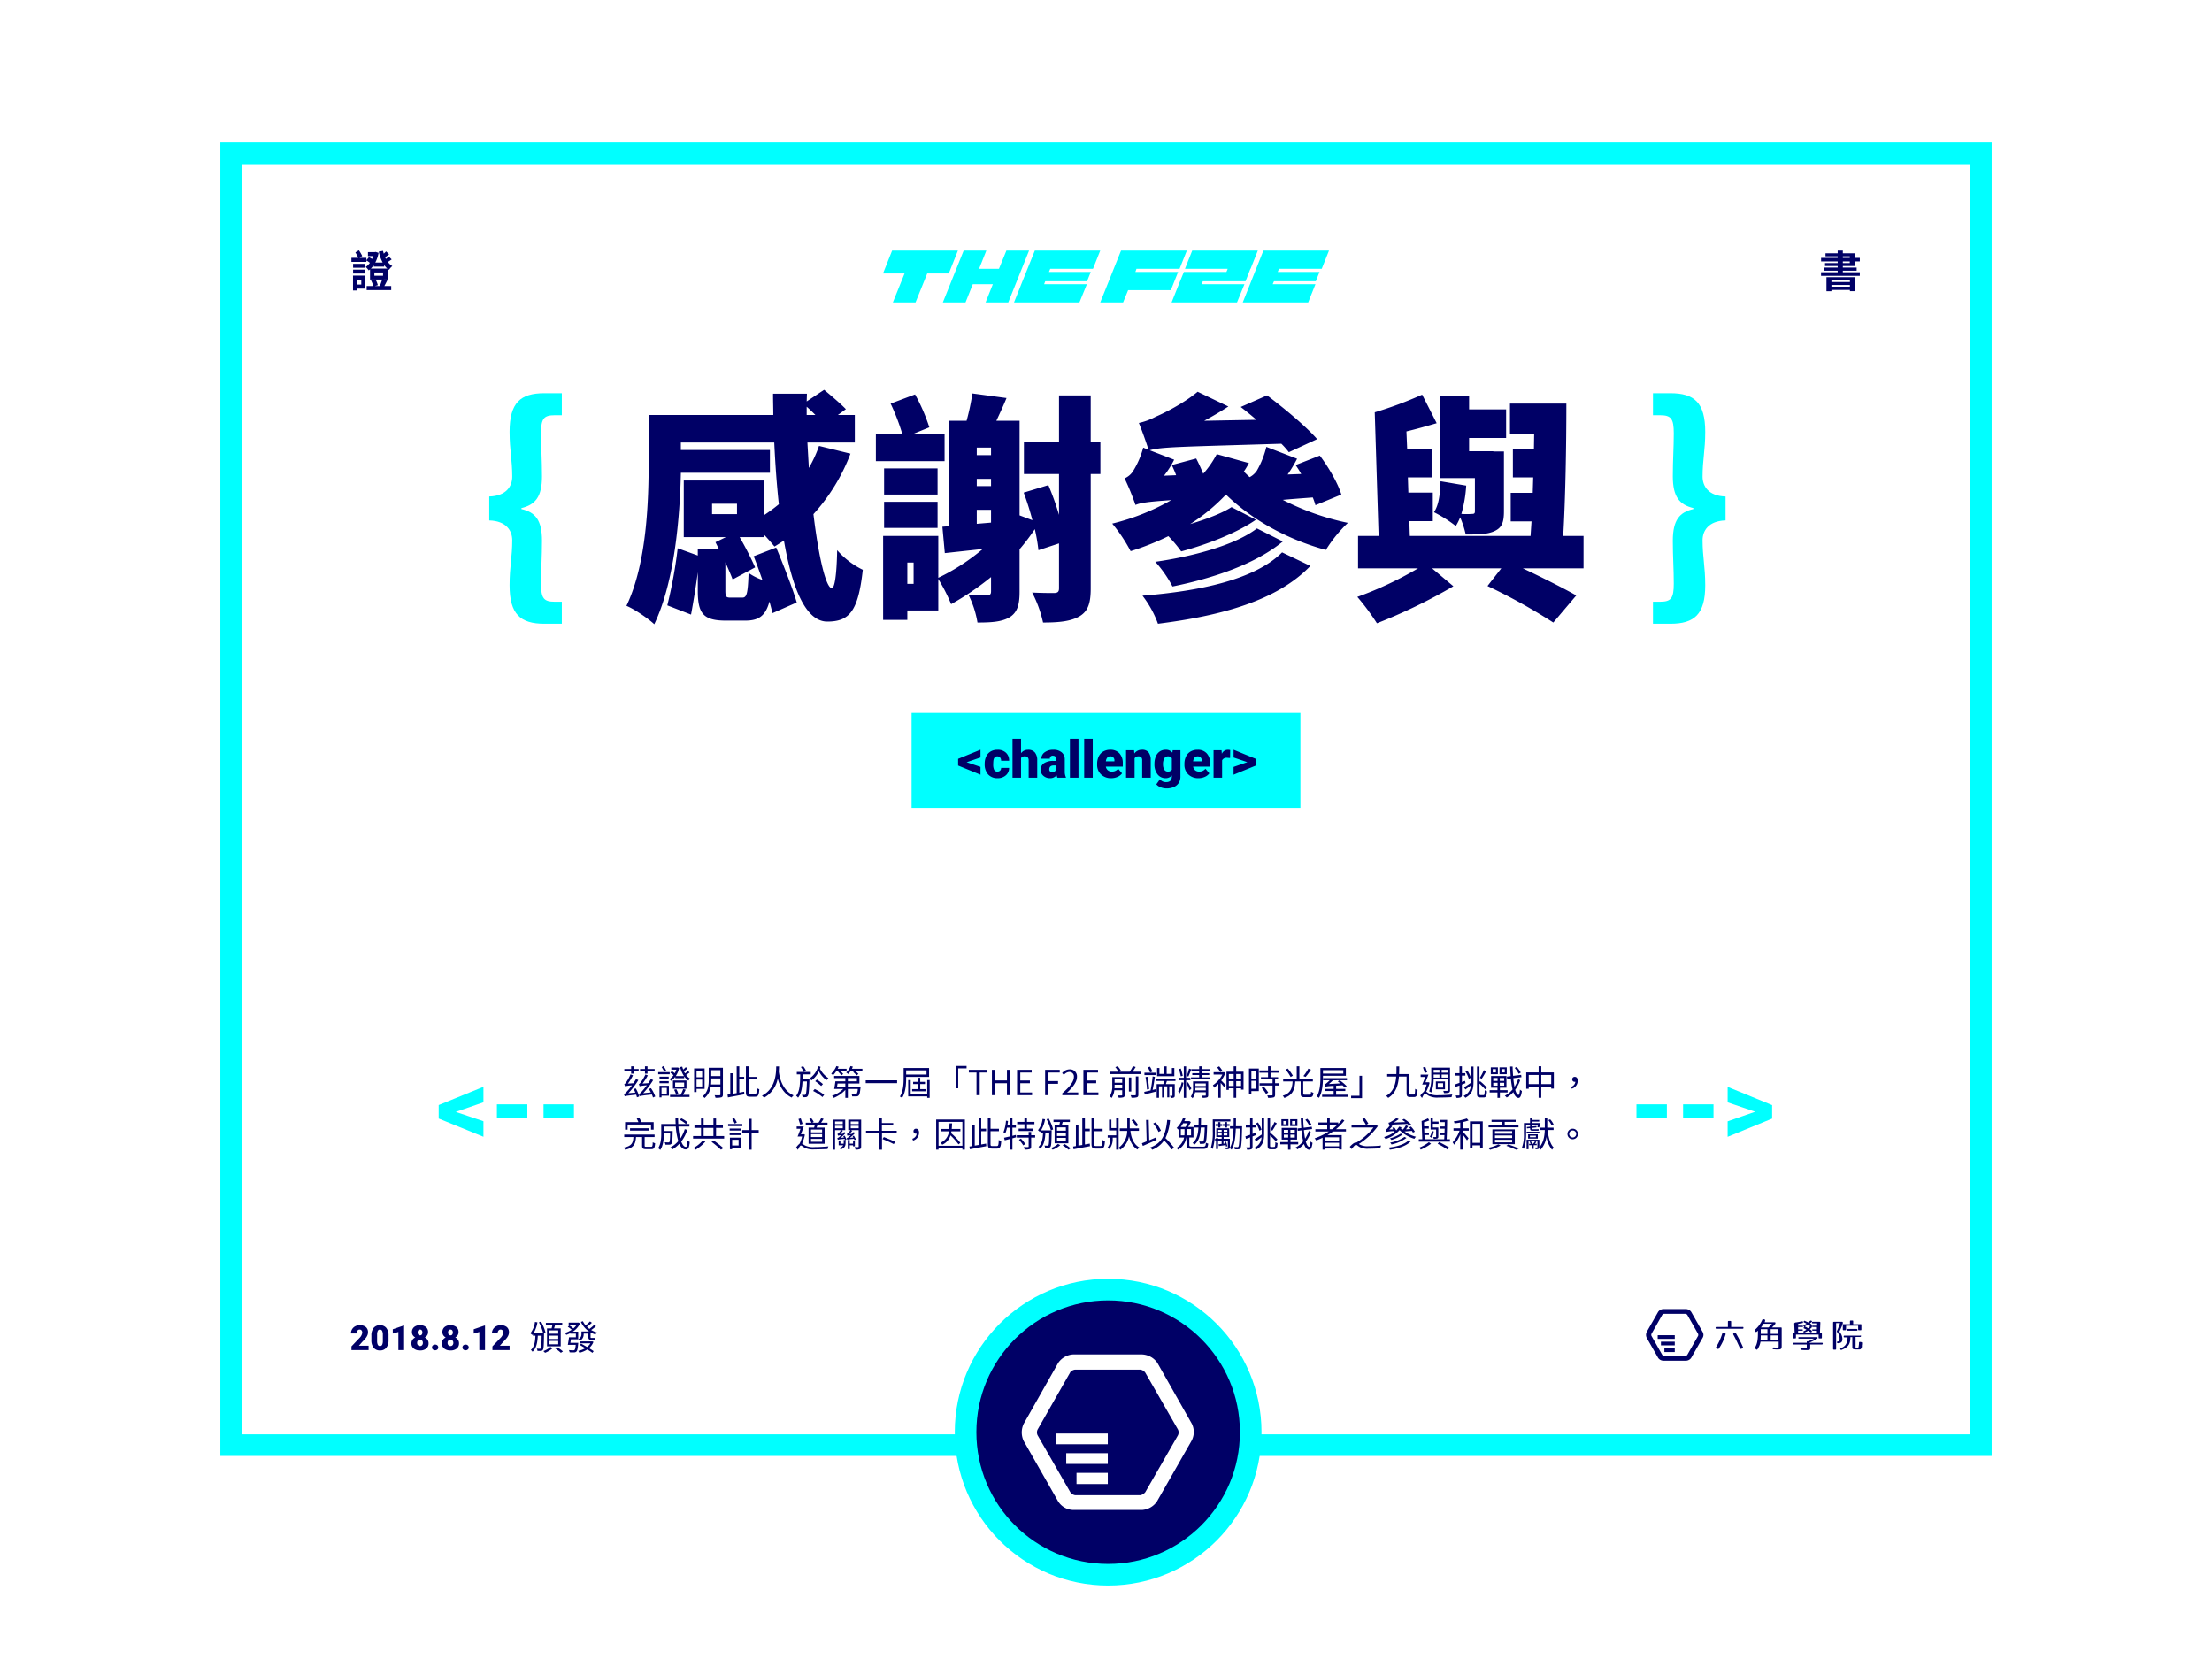 <svg xmlns="http://www.w3.org/2000/svg" xmlns:xlink="http://www.w3.org/1999/xlink" viewBox="0 0 1024 768">
  <defs>
    <style>
      .cls-1 {
        clip-path: url(#clip-certificate-done-0up);
      }

      .cls-2 {
        fill: #fff;
      }

      .cls-3, .cls-5 {
        fill: #006;
      }

      .cls-3, .cls-7 {
        stroke: rgba(0,0,0,0);
      }

      .cls-4, .cls-9 {
        fill: none;
      }

      .cls-4 {
        stroke: aqua;
        stroke-width: 10px;
      }

      .cls-6, .cls-7 {
        fill: aqua;
      }

      .cls-8 {
        stroke: none;
      }
    </style>
    <clipPath id="clip-certificate-done-0up">
      <rect width="1024" height="768"/>
    </clipPath>
  </defs>
  <g id="certificate-done-0up" class="cls-1">
    <rect class="cls-2" width="1024" height="768"/>
    <rect id="Rectangle_26" data-name="Rectangle 26" class="cls-2" width="780" height="568" transform="translate(122 86)"/>
    <path id="Path_55" data-name="Path 55" class="cls-3" d="M178.64-44.8h11.536v4.816H178.64Zm43.792-44.912c1.344,1.12,2.688,2.464,4.032,3.808h-4.032Zm5.712,18.144a56.073,56.073,0,0,1-4.7,10.192l-.672-11.76H244.72V-85.9h-7.84l3.7-2.688c-2.352-2.464-6.832-6.272-10.08-8.96l-8.064,5.376.112-3.584h-15.68c0,3.248.112,6.5.112,9.856H149.3v20.72c0,18.7-.784,47.824-10.3,67.648,3.472,1.344,10.192,5.936,12.88,8.512,9.408-19.6,11.872-49.5,12.32-70.112h41.216V-69.664H164.192v-3.472h43.232c.448,9.632,1.12,19.264,2.128,28.56a76.762,76.762,0,0,1-6.832,5.04V-55.552H165.536v26.208h19.488l-4.816,2.352,1.568,3.136h-9.744v3.024l-9.3-3.36A216.525,216.525,0,0,1,157.92,2.24L168.9,6.5c1.008-5.376,2.24-12.88,3.136-19.6v8.512c0,10.416,2.352,13.888,12.992,13.888h8.96c6.16,0,9.408-2.128,11.2-8.848.56,1.9,1.008,3.808,1.456,5.376L217.84.9c-1.9-6.5-6.16-17.36-9.52-25.424L197.9-20.5c1.344,3.36,2.688,7.168,4.032,10.976a25.984,25.984,0,0,1-6.384-3.248c-.336,9.744-.9,11.424-2.912,11.424h-5.376c-2.128,0-2.464-.336-2.464-3.36V-17.7c1.344,3.024,2.576,5.824,3.36,7.952l10.416-5.6a153.223,153.223,0,0,0-7.168-14H202.72v-1.12c1.9,2.016,3.7,4.144,4.816,5.488,1.456-.9,2.912-1.792,4.368-2.8,3.7,21.616,9.968,37.52,20.048,37.52s14.336-4.48,16.464-23.968A37.762,37.762,0,0,1,236.544-23.3c-.224,11.984-1.232,17.584-2.464,17.584-2.688,0-6.16-14.56-8.512-34.272a87.592,87.592,0,0,0,17.136-28Zm58.128-5.6H271.824l7.392-3.024a85.971,85.971,0,0,0-6.608-15.232L261.3-91.168a99.216,99.216,0,0,1,5.376,14H254.464v12.656h31.808Zm-3.248,16.016H258.272v12.1h24.752ZM258.272-33.6h24.752V-45.7H258.272Zm42.9-8.4h6.608v5.936l-6.608.56Zm0-14.336h6.608v3.36h-6.608Zm6.608-10.976h-6.608v-3.472h6.608ZM271.936-7.728h-2.912v-9.856h2.912ZM358.4-73.472h-4.48v-21.5H339.248v21.5h-16.24v14.9h16.24v18.928a124.673,124.673,0,0,0-4.928-13.776L322.9-49.952a131.292,131.292,0,0,1,4.032,12.768l-5.936-2.24V-83.216H310.24c1.568-3.36,3.248-6.944,4.7-10.528l-15.792-2.128a107.654,107.654,0,0,1-2.688,12.656h-8.288v48.832l-2.912.224,1.12,12.208c5.264-.56,11.312-1.232,17.584-1.9A96.663,96.663,0,0,1,283.36-10.528V-29.9H257.824V8.96h11.2V4.592H283.36V-9.968A81.939,81.939,0,0,1,289.3,1.68a128.054,128.054,0,0,0,18.48-12.544v6.608c0,1.344-.448,1.792-1.792,1.792-1.232,0-5.152.112-8.624-.112A44.821,44.821,0,0,1,301.5,10.192c6.608,0,11.312-.336,14.9-2.464,3.584-2.24,4.592-5.824,4.592-11.76V-23.744a92.321,92.321,0,0,0,7.056-9.3,85.117,85.117,0,0,1,1.68,9.744l9.52-3.136v20.72c0,1.68-.56,2.128-2.128,2.24-1.568,0-6.048,0-10.3-.224a56.126,56.126,0,0,1,5.04,13.888c7.5,0,12.88-.56,16.912-2.912,3.92-2.352,5.152-6.048,5.152-12.88V-58.576h4.48Zm84.112,51.184C429.968-9.744,404.656-4.368,377.888-2.24a48.066,48.066,0,0,1,7.168,12.992c29.232-3.7,55.1-10.64,70.56-26.768ZM430.864-33.376c-9.968,7.728-29.792,12.992-47.04,15.456A55.481,55.481,0,0,1,391.776-6.5C410.592-10.3,430.3-16.912,442.848-27.328Zm39.088-15.68c-1.568-5.152-5.824-12.544-9.968-18.032l-11.2,4.368c.9,1.344,1.792,2.688,2.576,4.144l-6.272.224a65.783,65.783,0,0,0,4.368-7.28L435.232-71.12a42.084,42.084,0,0,1-4.368,10.976,9.267,9.267,0,0,1-3.36,3.024c-1.008-.9-1.792-1.68-2.688-2.576a45.361,45.361,0,0,0,2.352-3.92l-14.9-4.144A45.235,45.235,0,0,1,406-58.688c-1.008-2.464-2.128-4.928-3.248-7.056L391.44-62.72a45.684,45.684,0,0,1,2.016,4.7l-5.6.224a42.588,42.588,0,0,0,4.7-7.392l-11.312-4.368c5.376-1.568,13.216-1.568,60.928-3.024a34.952,34.952,0,0,1,3.472,3.92l13.1-6.048c-5.264-6.048-15.568-14.56-23.184-20.272L423.36-89.6c2.352,1.792,4.816,3.808,7.28,5.936l-24.192.448c4.032-2.128,7.728-4.368,11.2-6.608l-14.224-6.832c-6.72,5.6-16.128,10.192-19.376,11.536a29.561,29.561,0,0,1-7.84,2.912c1.456,3.472,3.584,9.52,4.48,12.432l-2.464-1.008A40.08,40.08,0,0,1,373.408-59.7,8.942,8.942,0,0,1,369.6-56.56a114.851,114.851,0,0,1,5.04,12.32c2.128-.9,5.04-1.456,16.576-2.24a104.737,104.737,0,0,1-27.328,10.864A74.484,74.484,0,0,1,372.4-22.848a120.8,120.8,0,0,0,17.472-6.944,60.2,60.2,0,0,1,5.936,7.056c11.312-3.024,25.2-8.176,34.608-14.672L419.1-43.232c-4.48,2.912-11.76,5.6-19.152,7.84a85.528,85.528,0,0,0,16.576-13.664c11.984,11.648,28.224,20.72,46.256,25.648a63.353,63.353,0,0,1,10.192-12.544,118.249,118.249,0,0,1-30.128-10.64c3.36-.336,7.84-.672,13.888-1.12a34.356,34.356,0,0,1,1.232,3.584Zm61.824,7.728c0,1.008-.336,1.232-1.344,1.232a34.913,34.913,0,0,1-4.928,0,59.261,59.261,0,0,0,2.24-13.1l-11.872-2.016c-.224,5.264-.56,10.528-3.024,14.336a61.548,61.548,0,0,1,10.08,6.384,22.586,22.586,0,0,0,2.016-4.032,43.807,43.807,0,0,1,2.576,7.952c5.488,0,9.968,0,13.328-1.568s4.368-3.92,4.368-9.184V-68.992h-4.928V-69.1h-11.2v-6.16h17.136V-88.48H529.088v-6.272H515.424v38.08h16.352ZM582.064-29.9h-9.408c1.008-17.024,1.456-41.216,1.456-61.264h-26.1V-77.28h11.2l-.112,7.056H549.36v13.216h9.408l-.224,7.168H548.352v13.216h9.632l-.448,6.72H501.648l-.224-6.832h10.864V-49.952H500.976l-.224-7.056h10.976V-70.224H500.416l-.336-8.064c4.7-1.12,9.408-2.464,14-3.808l-6.72-13.216a179.28,179.28,0,0,1-21.952,8.176L487.2-29.9h-9.52V-14.9h27.776A165.377,165.377,0,0,1,477.344-1.68a107.285,107.285,0,0,1,9.072,12.208A251.537,251.537,0,0,0,521.808-6.608L511.952-14.9h32.032L537.6-6.72a266.478,266.478,0,0,1,30.464,16.912L578.7-2.352c-5.936-3.36-15.456-8.176-24.752-12.544h28.112Z" transform="translate(151 278)"/>
    <g id="Rectangle_25" data-name="Rectangle 25" class="cls-4" transform="translate(102 66)">
      <rect class="cls-8" width="820" height="608"/>
      <rect class="cls-9" x="5" y="5" width="810" height="598"/>
    </g>
    <circle id="Ellipse_15" data-name="Ellipse 15" class="cls-5" cx="64" cy="64" r="64" transform="translate(449 599)"/>
    <rect id="Rectangle_4" data-name="Rectangle 4" class="cls-6" width="180" height="44" transform="translate(422 330)"/>
    <path id="Path_49" data-name="Path 49" class="cls-5" d="M10.576-9.952h1.168v-1.12h3.312v-1.056H11.744v-1.248H10.576v1.248H8.32v1.056h2.256Zm-6.4-.016H5.344v-1.1h2.32v-1.056H5.344v-1.248H4.176v1.248H1.024v1.056H4.176ZM5.328-2.832a13.813,13.813,0,0,1,.8,1.616L2.88-.9a37.873,37.873,0,0,0,4.64-6.1l-1.088-.48c-.368.656-.768,1.312-1.2,1.936l-2.56.176A23.272,23.272,0,0,0,5.024-9.184L3.888-9.632A18.451,18.451,0,0,1,1.84-5.92c-.336.448-.592.752-.864.816a10.283,10.283,0,0,1,.384.992,16.143,16.143,0,0,1,3.168-.416A26.3,26.3,0,0,1,2.24-1.712,3.808,3.808,0,0,1,.8-.48a6.977,6.977,0,0,1,.416.992c.368-.16.96-.256,5.28-.752A7.173,7.173,0,0,1,6.848.976L7.888.624A13.941,13.941,0,0,0,6.3-3.152Zm10,3.44a14.452,14.452,0,0,0-2-3.872l-.96.4a15.328,15.328,0,0,1,.944,1.584L9.76-.928a38.223,38.223,0,0,0,4.624-6.064l-1.1-.48c-.352.64-.768,1.3-1.168,1.9l-2.656.192a24.239,24.239,0,0,0,2.432-3.776l-1.1-.432A19.6,19.6,0,0,1,8.624-5.92c-.352.432-.64.736-.912.8a4.068,4.068,0,0,1,.384.992,16.329,16.329,0,0,1,3.328-.432A32.319,32.319,0,0,1,9.152-1.728C8.544-1.04,8.1-.592,7.712-.512a7.567,7.567,0,0,1,.4.992C8.5.32,9.1.192,13.776-.32a9.445,9.445,0,0,1,.512,1.392Zm5.04-12.048A13.378,13.378,0,0,0,19.12-13.5l-.816.512a14.925,14.925,0,0,1,1.2,2.144Zm1.664.768H16.7V-9.7h5.328Zm-.464,2.1H17.312v.944h4.256ZM17.312-5.552h4.256V-6.5H17.312Zm3.376,2.176v2.64H18.24v-2.64Zm.96-.992H17.3V1.008h.944V.256h3.408Zm2.96-3.5h4.128V-8.72A7.422,7.422,0,0,0,30.7-6.752a3.181,3.181,0,0,1,.8-.864,6.876,6.876,0,0,1-1.9-1.776,11.842,11.842,0,0,0,1.632-1.12l-.72-.656A13.343,13.343,0,0,1,29.136-10.1a8.62,8.62,0,0,1-.512-.928,13.072,13.072,0,0,0,1.584-1.3l-.72-.656a14.588,14.588,0,0,1-1.216,1.12,13.517,13.517,0,0,1-.448-1.36l-.992.192A13.533,13.533,0,0,0,28.64-8.848H24.832A10.743,10.743,0,0,0,26.4-12.592l-.688-.24L25.5-12.8H22.768v.976H25.1a8.624,8.624,0,0,1-.736,1.664,11.117,11.117,0,0,0-1.376-.976l-.656.768a10.77,10.77,0,0,1,1.472,1.12A6.437,6.437,0,0,1,21.936-7.44a5.61,5.61,0,0,1,.72.8,7.756,7.756,0,0,0,1.952-1.888ZM28.72-3.936H24.544v-1.9H28.72Zm1.072-2.848H23.52v3.792h6.272ZM26.032-.512a7.638,7.638,0,0,0-.96-2.272l-1.04.272a7.463,7.463,0,0,1,.928,2.32Zm2.24-2.336a17.466,17.466,0,0,1-1.2,2.688h-4.88V.816H31.2V-.16H28.192c.4-.688.864-1.6,1.232-2.384Zm8.784-8.464v3.024H34.448v-3.024Zm-2.608,7.28V-7.2h2.608v3.168Zm3.728,1.1V-12.4H33.328V-1.456h1.12V-2.928ZM41.168-4.96a18.78,18.78,0,0,0,.1-2.08v-.72h4.224v2.8Zm4.32-6.624v2.736H41.264v-2.736Zm1.168-1.12H40.1V-7.04c0,2.464-.272,5.488-2.816,7.568a3.769,3.769,0,0,1,.88.784,8.336,8.336,0,0,0,2.848-5.184h4.48V-.336c0,.272-.112.368-.384.384-.288,0-1.3.016-2.3-.016A4.091,4.091,0,0,1,43.216,1.2,9.518,9.518,0,0,0,45.984.976c.5-.208.672-.56.672-1.312ZM54.24-1.184V-7.328H56.5V-8.48H54.24v-4.9H53.024V-.96l-1.792.3v-9.5H50.064V-.448c-.464.08-.9.144-1.28.208l.192,1.264c2-.384,4.9-.912,7.616-1.424l-.1-1.2Zm5.088.72c-.672,0-.784-.16-.784-.992V-7.328h3.888V-8.464H58.544v-4.912H57.3V-1.488C57.3.24,57.7.7,59.184.7H61.6c1.424,0,1.744-.9,1.9-3.456A4.2,4.2,0,0,1,62.352-3.3C62.272-1.04,62.16-.464,61.5-.464Zm12-12.864C71.28-10.9,71.376-3.12,64.736.24a3.8,3.8,0,0,1,.96.928A12.816,12.816,0,0,0,72.032-7.7c.768,2.976,2.48,6.928,6.48,8.8A3.629,3.629,0,0,1,79.376.1c-5.648-2.512-6.608-9.2-6.848-11.1.08-.944.1-1.744.112-2.32Zm13.84,2.112a9.567,9.567,0,0,0-1.376-2.224l-1.04.4a10.01,10.01,0,0,1,1.312,2.272ZM83.552-7.44c.032-.7.048-1.456.064-2.208h3.7v-1.1H80.864v1.1h1.584C82.4-5.312,82.256-1.76,80.544.3a3.079,3.079,0,0,1,.9.864C82.864-.56,83.328-3.184,83.5-6.352h2.064c-.16,4.144-.352,5.664-.64,6.016a.466.466,0,0,1-.48.208c-.224,0-.672,0-1.216-.048A2.973,2.973,0,0,1,83.52.912,8.631,8.631,0,0,0,84.992.9,1.092,1.092,0,0,0,85.9.4c.448-.576.624-2.288.816-7.3.016-.16.016-.544.016-.544Zm4.864,5.488A22.687,22.687,0,0,1,92.736.864l.8-1.04a24.436,24.436,0,0,0-4.368-2.672ZM92.96-5.136a20.222,20.222,0,0,0-2.8-2.1l-.768.768a22.634,22.634,0,0,1,2.752,2.208Zm-2.176-8.336a9.8,9.8,0,0,1-4,5.7,4.52,4.52,0,0,1,.832.944,10.391,10.391,0,0,0,3.456-4.256,12.259,12.259,0,0,0,3.552,4.16A4.677,4.677,0,0,1,95.5-7.9a11.042,11.042,0,0,1-3.92-4.352,8.082,8.082,0,0,0,.288-.88Zm9.84,2.192-.608.464a11.577,11.577,0,0,1,1.52,1.632l.784-.656a11.076,11.076,0,0,0-1.44-1.44H103.9v-.96h-4.1q.24-.48.432-.96l-1.04-.288A9.944,9.944,0,0,1,96.784-10a5.628,5.628,0,0,1,.832.784,10.929,10.929,0,0,0,1.632-2.064Zm2.7,5.872V-3.92h-3.84c.08-.464.16-.992.24-1.488Zm1.168-2.48h4.192v1.472H104.5Zm0,3.968V-5.408h5.36V-8.9H98.16v1.008h5.168v1.472H98.72c-.128,1.136-.352,2.56-.56,3.52h4.224a13.6,13.6,0,0,1-5.2,3.2,4.319,4.319,0,0,1,.768.944,14.663,14.663,0,0,0,5.376-3.7v3.68H104.5V-2.9H109.1a4.917,4.917,0,0,1-.544,2.288.859.859,0,0,1-.576.128,18.031,18.031,0,0,1-1.808-.08,2.668,2.668,0,0,1,.32,1.1c.816.032,1.6.032,2.016,0a1.257,1.257,0,0,0,.992-.4c.416-.384.624-1.36.848-3.568.016-.176.032-.5.032-.5Zm1.9-8.3c.144-.336.288-.656.416-1.008l-1.1-.256a6.746,6.746,0,0,1-1.984,2.976,5.614,5.614,0,0,1,.9.7,8.635,8.635,0,0,0,1.216-1.472h1.792l-.688.56a15.828,15.828,0,0,1,1.648,1.552l.784-.672a13.114,13.114,0,0,0-1.584-1.44h3.44v-.944Zm6.368,5.344v1.3H127.3v-1.3ZM140.912-11.5v1.936h-9.424V-11.5Zm1.184,3.04v-4.128H130.32v4.656c0,2.544-.144,6.08-1.744,8.576a4.439,4.439,0,0,1,1.04.608c1.648-2.608,1.872-6.5,1.872-9.184v-.528ZM134.256-2.8v.992h6.3V-2.8H138V-5.152h2.208V-6.16H138v-1.9h-1.088v1.9H134.72v1.008h2.192V-2.8Zm6.976-4.192v6.48h-7.648V-6.976h-1.152V.544h8.8v.688h1.136V-6.992ZM154.4-3.184h1.184v-9.248h3.872v-1.1H154.4ZM164.048,0h1.488V-10.48h3.552v-1.248H160.5v1.248h3.552Zm7.136,0h1.488V-5.536h5.472V0h1.472V-11.728h-1.472v4.912h-5.472v-4.912h-1.488Zm11.648,0h6.944V-1.264H184.32V-5.536h4.448V-6.8H184.32v-3.68h5.28v-1.248h-6.768Zm12.992,0h1.488V-5.264h4.48V-6.512h-4.48V-10.48h5.28v-1.248h-6.768Zm7.936,0h7.376V-1.264h-3.248c-.592,0-1.312.064-1.92.112,2.752-2.608,4.592-4.992,4.592-7.328a3.218,3.218,0,0,0-3.408-3.472,4.486,4.486,0,0,0-3.456,1.728l.848.832a3.284,3.284,0,0,1,2.432-1.36,2.062,2.062,0,0,1,2.16,2.32c0,2.016-1.7,4.352-5.376,7.568Zm9.776,0h6.944V-1.264h-5.456V-5.536h4.448V-6.8h-4.448v-3.68h5.28v-1.248h-6.768Zm14.4-3.232c.032-.464.048-.9.048-1.328v-.272h3.52v1.6ZM231.5-7.376V-5.76h-3.52V-7.376Zm1.152-.976H226.9V-4.56A8.932,8.932,0,0,1,225.712.592a2.973,2.973,0,0,1,.9.688,7.816,7.816,0,0,0,1.248-3.568H231.5V-.16c0,.208-.064.272-.3.288-.208.016-.928.016-1.728-.016a5.471,5.471,0,0,1,.384,1.04A6.5,6.5,0,0,0,232.08.96c.432-.192.576-.5.576-1.1Zm5.152,8.08c0,.24-.08.3-.352.32-.24.016-1.1.016-2.08-.016a4.721,4.721,0,0,1,.432,1.136A7.815,7.815,0,0,0,238.336.96c.48-.192.64-.512.64-1.232v-8.4h-1.168ZM235.7-8.192h-1.1v6.5h1.1Zm.608-2.672c.464-.656.992-1.44,1.424-2.176l-1.248-.416a18.048,18.048,0,0,1-1.5,2.592h-4.768l.784-.3a10.867,10.867,0,0,0-1.6-2.24l-1.088.416a10.973,10.973,0,0,1,1.456,2.128h-3.92v1.088h14.208v-1.088Zm19.328-1.728H254.5v2.736H252.08v-3.5h-1.136v3.5h-2.208v-2.736h-1.1V-8.8h8Zm-10.16,1.68a12.575,12.575,0,0,0-1.12-2.3l-.992.32a14.845,14.845,0,0,1,1.056,2.368Zm1.648.512h-5.328v1.1h5.328Zm-3.184,7.584a40.82,40.82,0,0,0-.736-5.712l-.912.16a42.888,42.888,0,0,1,.688,5.712Zm1.632.384c.384-1.7.784-4.144,1.056-6.048l-1.04-.192a59.743,59.743,0,0,1-.944,6.464c-1.136.256-2.16.512-2.96.688l.256,1.152c1.5-.352,3.44-.864,5.3-1.344l-.128-1.1ZM256.16-6.576V-7.632h-9.216v1.056h3.888c-.1.48-.192,1.008-.288,1.456h-3.088V1.216h1.072V-4.1h1.408V1.072h.944V-4.1h1.472v5.12h.944V-4.1h1.456V.128c0,.128-.032.176-.176.176a9.268,9.268,0,0,1-.976,0,3.465,3.465,0,0,1,.352.96,3.176,3.176,0,0,0,1.456-.192c.336-.176.416-.432.416-.928V-5.12h-4.112c.16-.448.3-.96.464-1.456Zm6.288-5.744a24.943,24.943,0,0,1-1.088,3.408l.768.272c.416-.832.928-2.224,1.344-3.328Zm-2.912,3.36a27.911,27.911,0,0,0-.9-3.36l-.88.208a30.909,30.909,0,0,1,.864,3.376ZM259.056-6a12.59,12.59,0,0,1-1.648,4.128A6.6,6.6,0,0,1,257.984-.7a14.084,14.084,0,0,0,1.856-5.04Zm4-.928v-1.1h-1.968V-13.36h-1.072v5.312H257.68v1.12h2.336v8.16h1.072v-8.16ZM261.28-5.536c.32.624,1.168,2.528,1.44,3.312l.816-.88c-.224-.48-1.312-2.464-1.6-2.88Zm4.064,3.312c.032-.416.048-.816.048-1.184h4.8v1.184Zm4.848-3.216v1.184h-4.8V-5.44Zm1.12-.944H264.3V-3.44A6.535,6.535,0,0,1,263.248.64a3.85,3.85,0,0,1,.832.784,5.874,5.874,0,0,0,1.152-2.8h4.96v1.36c0,.176-.048.24-.256.24-.192.016-.848.016-1.568-.016a3.824,3.824,0,0,1,.336.992,6.059,6.059,0,0,0,2.064-.176c.432-.176.544-.464.544-1.04ZM268.3-8.24V-9.328h3.488v-.864H268.3v-.976h3.776v-.912H268.3v-1.3h-1.168v1.3h-3.6v.912h3.6v.976h-3.2v.864h3.2V-8.24H263.36v.912h8.88V-8.24Zm9.568-3.1a14.075,14.075,0,0,0-1.488-2.032l-.912.544a14.113,14.113,0,0,1,1.44,2.1Zm.784.656-.208.048h-4.624v1.088h4.032a13.161,13.161,0,0,1-4.368,4.944,4.149,4.149,0,0,1,.528,1.136,14.981,14.981,0,0,0,2-1.744V1.2H277.1V-5.664c.592.656,1.312,1.536,1.648,2l.688-.96c-.3-.352-1.472-1.568-2.1-2.16a16.257,16.257,0,0,0,1.92-3.456Zm5.616,6.416v-2.24h2.272v2.24Zm-3.408,0v-2.24h2.24v2.24Zm2.24-5.52v2.208h-2.24V-9.792Zm3.44,0v2.208h-2.272V-9.792Zm-2.272-1.072v-2.528H283.1v2.528h-3.328v8.416h1.088V-3.2h2.24V1.2h1.168V-3.2h2.272v.64h1.136v-8.3Zm9.344-.384v3.536H291.3v-3.536ZM291.3-2.976v-3.68h2.32v3.68Zm3.44-9.36h-4.544V-.608h1.1v-1.28h3.44Zm1.312,8.976a15.508,15.508,0,0,1,2.016,2.8l1.04-.64a17.7,17.7,0,0,0-2.064-2.72Zm8.128-7.04v-1.072h-4v-1.92h-1.168v1.92h-3.984V-10.4h3.984v2.064h-3.28V-7.28H301.1v1.744h-6.016V-4.48H301.1V-.208c0,.24-.08.3-.336.32S299.616.128,298.64.1a4.225,4.225,0,0,1,.384,1.12,8.49,8.49,0,0,0,2.592-.208c.48-.176.656-.512.656-1.2V-4.48h1.856V-5.536h-1.856V-7.28h1.392V-8.336h-3.488V-10.4Zm13.488-1.888a19.955,19.955,0,0,1-2.288,3.424l1.008.432a30.332,30.332,0,0,0,2.5-3.376ZM310.512-9.04a22.961,22.961,0,0,0-2.384-3.3l-.944.528a20.909,20.909,0,0,1,2.3,3.392Zm5.536,8.816c-.64,0-.752-.08-.752-.576V-6.352h4.464V-7.5h-6.24v-5.888h-1.232V-7.5h-6.272v1.152h4.368c-.224,3.168-.864,5.44-4.576,6.608a3.6,3.6,0,0,1,.752,1.024c4-1.392,4.768-3.984,5.056-7.632h2.5V-.784c0,1.328.352,1.7,1.808,1.7h2.464c1.136,0,1.488-.464,1.632-2.048a3.406,3.406,0,0,1-1.1-.448c-.064,1.152-.16,1.36-.624,1.36Zm17.808-11.344V-10h-9.424v-1.568Zm-9.424,2.576H335.04v-3.584H323.248v4.432c0,2.576-.144,6.208-1.7,8.752a5.074,5.074,0,0,1,1.04.608c1.6-2.656,1.84-6.624,1.84-9.36Zm7.7,2.1-.832.528c.384.272.768.592,1.168.9l-5.3.3a21.341,21.341,0,0,0,1.9-1.728Zm-1.6,6.688V-1.936h4.256v-.976h-4.256V-4.384l2.944-.192a9.9,9.9,0,0,1,1.008,1.024l.944-.608A20.807,20.807,0,0,0,332.176-6.9h3.36v-.976H324.528V-6.9h3.04A16.491,16.491,0,0,1,326-5.472a1.964,1.964,0,0,1-.88.464,10.742,10.742,0,0,1,.368,1.072,25.215,25.215,0,0,1,3.888-.368v1.392h-4.128v.976h4.128V-.208h-5.328V.768h11.984V-.208Zm12-8.768h-1.184V.272h-3.872v1.1h5.056Zm22.4,8.688c-.48,0-.56-.112-.56-.7v-8.8h-4.7c.064-1.184.08-2.384.08-3.536h-1.28c0,1.152,0,2.352-.048,3.536H354.16v1.168h4.176c-.272,3.6-1.232,6.992-4.656,8.944a4.008,4.008,0,0,1,.944.928c3.6-2.208,4.656-5.952,4.976-9.872h3.552V-.992c0,1.424.336,1.84,1.632,1.84h1.808c1.216,0,1.52-.768,1.632-3.264a3.516,3.516,0,0,1-1.1-.528c-.064,2.192-.144,2.656-.624,2.656Zm13.44-11.456v1.312H375.68v-1.312Zm3.776,1.312h-2.768v-1.312h2.768Zm-2.768,2.288V-9.568h2.768v1.424Zm-3.7-.464v-.96h2.688v1.424H375.68Zm6.464,1.328v4.992c0,.224-.1.288-.3.3s-.944.016-1.728-.016a3.655,3.655,0,0,1,.336,1.024,6.773,6.773,0,0,0,2.24-.192c.4-.192.56-.48.56-1.12V-12.736h-8.672v4.128a17.768,17.768,0,0,1-.992,6.832,4.774,4.774,0,0,1,.96.576,16.683,16.683,0,0,0,1.12-6.08Zm-2.1,3.76h-2.48V-5.536h2.48ZM376.7-6.352V-2.72h4.24V-6.352Zm-4.032-4.288c-.192-.656-.576-1.7-.848-2.5l-1.072.288c.256.816.624,1.9.8,2.576Zm.576,4.624-.176.048h-1.2c.464-1.088.976-2.416,1.392-3.552h-3.6v1.072h2.128c-.448,1.232-.976,2.576-1.424,3.52h2.08a15.66,15.66,0,0,1-1.344,3.36A6.916,6.916,0,0,0,369.488.208l.8,1.088c.48-1.024,1.024-2.016,1.392-2.016.352,0,.944.544,1.584.928a8.668,8.668,0,0,0,4.64.88c1.888,0,4.88-.1,6.064-.176A4.72,4.72,0,0,1,384.32-.32c-1.76.192-4.336.336-6.384.336a8.407,8.407,0,0,1-4.432-.8c-.576-.352-.928-.656-1.264-.832a20.6,20.6,0,0,0,1.568-4.16Zm25.664-5.568a21.8,21.8,0,0,1-1.856,3.536l.848.464c.64-.9,1.424-2.288,2.08-3.456Zm-5.984,3.5a13.18,13.18,0,0,0-1.664-3.328l-.88.464a12.207,12.207,0,0,1,1.568,3.392Zm-2.72,1.456-1.44.528V-9.072h1.568v-1.1h-1.568v-3.2h-1.12v3.2h-2v1.1h2V-5.7c-.832.288-1.6.56-2.208.768l.3,1.136,1.9-.7V-.16c0,.24-.08.288-.272.288-.176.016-.816.016-1.5,0a4.863,4.863,0,0,1,.352,1.1,4.577,4.577,0,0,0,1.984-.224c.4-.192.56-.512.56-1.168V-4.912c.544-.224,1.1-.432,1.664-.656Zm2.8.352v.48c-1.216.832-2.448,1.664-3.264,2.16l.64.992c.768-.56,1.664-1.216,2.544-1.9a5.562,5.562,0,0,1-3.376,4.88,4.184,4.184,0,0,1,.816.864c3.3-1.712,3.76-4.288,3.76-7.456v-7.008h-1.12Zm4.352,6.24c-.4,0-.48-.112-.48-.768V-5.376a29.039,29.039,0,0,1,2.64,2.688l.784-.848a27.112,27.112,0,0,0-3.12-2.928l-.3.288v-7.088h-1.136V-.816c0,1.472.32,1.856,1.472,1.856h1.664c1.072,0,1.36-.736,1.472-2.864a2.77,2.77,0,0,1-1.024-.5c-.048,1.808-.128,2.288-.512,2.288ZM416-10.464a12.038,12.038,0,0,0-1.92-2.64l-.88.5a11.589,11.589,0,0,1,1.84,2.7Zm-7.408-.08h-1.52v-1.52h1.52Zm.928-2.352h-3.344v3.184h3.344ZM404.5-10.544H403.04v-1.52H404.5Zm.912-2.352h-3.28v3.184h3.28Zm-2.144,7.168h2v1.344h-2Zm0-2.208h2v1.328h-2Zm5.072,1.328h-2.048V-7.936h2.048Zm0,2.224h-2.048V-5.728h2.048Zm1.568,3.12V-2.32h-3.568V-3.456h3.04V-8.864h-7.12v5.408h2.96V-2.32H401.6v1.056h3.616v2.5h1.12v-2.5Zm4.9-6.192a14.894,14.894,0,0,1-1.7,3.568,37,37,0,0,1-.56-3.968l3.776-.48-.144-1.072-3.728.464c-.112-1.36-.192-2.832-.224-4.336H411.1c.048,1.568.128,3.072.24,4.464l-1.776.224.144,1.088,1.712-.224a35.6,35.6,0,0,0,.784,5.056A10.673,10.673,0,0,1,408.624.24a3.9,3.9,0,0,1,.864.832,10.99,10.99,0,0,0,3.072-2.5c.576,1.664,1.36,2.64,2.4,2.688.64.032,1.248-.688,1.568-3.2a4.332,4.332,0,0,1-.912-.64c-.1,1.584-.336,2.464-.672,2.448-.592-.032-1.1-.912-1.52-2.368a16.478,16.478,0,0,0,2.3-4.432Zm10.7,2.32v-4.24H430.1v4.24Zm-5.808,0v-4.24h4.576v4.24Zm5.808-5.408v-2.848h-1.232v2.848h-5.744v7.568H419.7v-.992h4.576V1.216H425.5V-3.968H430.1v.912h1.216v-7.488Zm14.112,7.536a3.812,3.812,0,0,0,2.768-3.632c0-1.12-.48-1.84-1.36-1.84a1.125,1.125,0,0,0-1.216,1.152,1.1,1.1,0,0,0,1.2,1.136,1.552,1.552,0,0,0,.272-.016,2.782,2.782,0,0,1-2.016,2.352ZM2.544,13.584H13.376v2.368h1.216v-3.5H8.96A12.909,12.909,0,0,0,7.936,10.48l-1.184.336a17.155,17.155,0,0,1,.8,1.632H1.376v3.5H2.544Zm9.744,2.8v-1.1H3.664v1.1ZM11.2,23.872c-.656,0-.768-.08-.768-.544V19.36h4.592V18.224H.976V19.36H5.232c-.192,2.832-.864,4.192-4.464,4.9a3.061,3.061,0,0,1,.624.992c3.968-.848,4.8-2.576,5.04-5.888H9.248v3.984c0,1.264.368,1.632,1.824,1.632H13.52c1.264,0,1.6-.544,1.744-2.752a3.291,3.291,0,0,1-1.088-.464c-.064,1.824-.16,2.112-.768,2.112ZM26.72,11.408a16.379,16.379,0,0,1,2.832,1.92l.736-.816a15.262,15.262,0,0,0-2.864-1.824Zm2.272,4.32a15.845,15.845,0,0,1-2.048,4.32,28.859,28.859,0,0,1-.88-5.552h5.088V13.328H25.984c-.048-.864-.064-1.76-.064-2.688H24.688c.016.912.032,1.808.1,2.688H18.112v4.464c0,2.064-.144,4.8-1.456,6.752a4.733,4.733,0,0,1,.992.8c1.44-2.08,1.68-5.3,1.68-7.536V17.68H22.24c-.064,2.752-.144,3.76-.368,4-.1.144-.256.176-.48.176-.272,0-.96-.016-1.7-.08a2.473,2.473,0,0,1,.336,1.12,18.462,18.462,0,0,0,1.9,0,1.238,1.238,0,0,0,.96-.464c.336-.416.432-1.76.512-5.344v-.512h-4.08V14.5h5.52a31.461,31.461,0,0,0,1.168,6.736,12.768,12.768,0,0,1-3.68,2.96,6.7,6.7,0,0,1,.864.944,14.3,14.3,0,0,0,3.3-2.656c.736,1.648,1.7,2.624,2.928,2.624,1.216,0,1.648-.784,1.872-3.5a2.812,2.812,0,0,1-1.024-.64c-.112,2.128-.3,2.96-.752,2.96-.816,0-1.552-.912-2.144-2.48a18.041,18.041,0,0,0,2.816-5.408Zm8.3,5.264A13.881,13.881,0,0,1,33.04,24.4a9.824,9.824,0,0,1,.944.848,18.268,18.268,0,0,0,4.544-3.776Zm4.1.592a48.017,48.017,0,0,1,4.368,3.648l1.12-.736a50.714,50.714,0,0,0-4.464-3.52Zm-3.664-6.448h4.544v3.776H37.728Zm5.76,3.776V15.136h3.168V13.984H43.488V10.752H42.272v3.232H37.728V10.752h-1.2v3.232h-3.04v1.152h3.04v3.776h-3.68v1.152H47.232V18.912Zm9.616-6.3a12.171,12.171,0,0,0-1.232-2.048l-.9.464a13.644,13.644,0,0,1,1.168,2.128Zm2.544.72H49.072V14.3h6.576Zm-.72,4.176H49.776v.944h5.152Zm-1.008,3.12v2.64H50.944v-2.64Zm1.056-.992H49.9v5.376h1.04v-.752h4.032Zm-5.2-3.264h5.2v-.944h-5.2Zm13.456-.24h-3.28V10.912h-1.2v5.216H55.616V17.3h3.136v7.936h1.2V17.3h3.28ZM92.576,17.2H87.44V15.888h5.136Zm0,2.176H87.44V18.032h5.136Zm0,2.176H87.44V20.208h5.136Zm-6.256-6.56v7.472h7.424V14.992H90c.16-.4.352-.832.528-1.28h4.56V12.72H92.112c.384-.528.784-1.184,1.168-1.76l-1.152-.336a13,13,0,0,1-1.232,2.1H88.032l.672-.32a7.562,7.562,0,0,0-1.12-1.744l-.944.384a8.713,8.713,0,0,1,1.04,1.68H85.008v.992h4.208c-.1.416-.224.88-.352,1.28Zm-2.784-1.728c-.208-.688-.576-1.728-.848-2.56l-1.056.3c.272.832.624,1.936.816,2.624Zm.528,4.768-.208.048H82.768c.416-1.1.912-2.448,1.312-3.6H80.8v1.072h1.776c-.432,1.264-.928,2.624-1.36,3.568H83.3a13.585,13.585,0,0,1-1.152,3.328,7.536,7.536,0,0,0-1.6,1.776L81.36,25.3c.48-1.008,1.008-2.016,1.376-2.016.352,0,.944.544,1.6.928a8.724,8.724,0,0,0,4.672.88c1.9,0,4.928-.1,6.112-.176a4.206,4.206,0,0,1,.368-1.232c-1.792.176-4.384.336-6.432.336a8.561,8.561,0,0,1-4.48-.8c-.592-.352-.976-.656-1.28-.832a19.8,19.8,0,0,0,1.312-4.128ZM98.576,14.16h3.568V15.3H98.576Zm3.568-2v1.2H98.576v-1.2Zm.208,6.784c.112.192.224.416.336.64l-1.616.128a19.229,19.229,0,0,0,2.416-2.208l-.7-.464a8.435,8.435,0,0,1-.7.832l-1.184.048a8.634,8.634,0,0,0,1.248-1.456l-.544-.288h1.664V11.3H97.44V25.232h1.136V16.176h2.752a7.727,7.727,0,0,1-1.136,1.456,1.027,1.027,0,0,1-.528.288,6.958,6.958,0,0,1,.272.816,5.772,5.772,0,0,1,1.488-.192,8.485,8.485,0,0,1-.96.832,1.86,1.86,0,0,1-.864.448,3.586,3.586,0,0,1,.24.784,18.463,18.463,0,0,1,3.152-.4c.064.192.144.368.192.5h-.608v1.408a2.143,2.143,0,0,1-.016.32h-1.5V20.944h-.816v2.24h2.128a2.71,2.71,0,0,1-1.776,1.232,3,3,0,0,1,.576.7c1.984-.7,2.272-1.792,2.272-2.992V20.7h-.16l.576-.224a13.442,13.442,0,0,0-.864-1.744Zm5.392,4.736V20.96H106.9v1.472H105.36V20.7h-.9v4.288h.9V23.184H106.9v.5Zm-1.92-8.384V14.16h3.68V15.3Zm3.68-3.136v1.2h-3.68v-1.2Zm1.152-.864h-5.968v4.88h.992a7.881,7.881,0,0,1-1.152,1.472.92.92,0,0,1-.528.288,5.022,5.022,0,0,1,.288.816,4.592,4.592,0,0,1,1.5-.208c-.448.4-.8.72-.976.848a1.924,1.924,0,0,1-.848.432,7.21,7.21,0,0,1,.24.8,14.325,14.325,0,0,1,3.12-.416,5.21,5.21,0,0,1,.256.544l.64-.288a14.529,14.529,0,0,0-.928-1.728l-.608.208c.112.192.224.416.336.64l-1.6.128a16.447,16.447,0,0,0,2.416-2.224l-.688-.448c-.224.288-.448.56-.7.832l-1.184.064a11.4,11.4,0,0,0,1.248-1.456l-.592-.3H109.5v7.552c0,.208-.064.288-.272.288-.208.016-.88.016-1.584-.016a5.332,5.332,0,0,1,.368,1.184,5.208,5.208,0,0,0,2.08-.24c.432-.192.56-.56.56-1.216Zm9.872,8.992c1.7.672,4.048,1.712,5.232,2.352l.64-1.056c-1.216-.608-3.6-1.584-5.248-2.208Zm-.272-3.808V14.016H125.5V12.88h-5.248V10.608h-1.232V16.48H112.9v1.168h6.176v7.584H120.3V17.648h6.816V16.48Zm14.432,4.512a3.812,3.812,0,0,0,2.768-3.632c0-1.12-.48-1.84-1.36-1.84a1.125,1.125,0,0,0-1.216,1.152,1.1,1.1,0,0,0,1.2,1.136,1.552,1.552,0,0,0,.272-.016,2.782,2.782,0,0,1-2.016,2.352Zm21.888-4.272V15.632h-4c.08-.832.128-1.7.16-2.608h-1.168c-.032.912-.08,1.792-.16,2.608h-3.984V16.72h3.84a6.238,6.238,0,0,1-3.824,5.248,4.173,4.173,0,0,1,.736.944A6.756,6.756,0,0,0,152,18.592a30.414,30.414,0,0,1,3.728,4.16l.848-.7a29.017,29.017,0,0,0-4.3-4.512c.064-.272.112-.528.16-.816Zm-10.1,6.688V12.352h11.04V23.408Zm-1.1-12.144V25.216h1.1v-.784h11.04v.784h1.152V11.264ZM166.24,22.816V16.672H168.5V15.52H166.24v-4.9h-1.216V23.04l-1.792.3v-9.5h-1.168v9.712c-.464.08-.9.144-1.28.208l.192,1.264c2-.384,4.9-.912,7.616-1.424l-.1-1.2Zm5.088.72c-.672,0-.784-.16-.784-.992V16.672h3.888V15.536h-3.888V10.624H169.3V22.512c0,1.728.4,2.192,1.888,2.192H173.6c1.424,0,1.744-.9,1.9-3.456a4.2,4.2,0,0,1-1.152-.544c-.08,2.256-.192,2.832-.848,2.832Zm14.912-8.08h-2.688v1.12H190.4v-1.12h-2.992V13.44h3.456v-1.1h-3.456V10.608H186.24v1.728h-3.36v1.1h3.36Zm-3.968,2.928-1.6.4v-3.76h1.616V13.888h-1.616V10.624H179.52v3.264h-1.152c.112-.64.192-1.3.272-1.952l-.944-.144a18.2,18.2,0,0,1-1.168,5.376,5.8,5.8,0,0,1,.9.368,13.516,13.516,0,0,0,.736-2.512h1.36v4.048c-1.024.224-1.968.448-2.72.608l.32,1.184c.72-.176,1.552-.384,2.4-.624v4.976h1.152V19.952l1.728-.48Zm1.424,2.24a18.036,18.036,0,0,1,2,2.592l.96-.592a16.985,16.985,0,0,0-2.048-2.544Zm7.5-2.112h-1.84v-1.5h-1.168v1.5h-5.5v1.1h5.5v4.112c0,.224-.064.272-.3.288-.256.016-1.056.016-1.952-.016a5.61,5.61,0,0,1,.4,1.168,7.05,7.05,0,0,0,2.4-.224c.48-.176.624-.512.624-1.2V19.616h1.84Zm14.224-2.1h-4.1V14.88h4.1Zm0,2.448h-4.1V17.3h4.1Zm0,2.464h-4.1V19.744h4.1Zm-5.2-7.376v8.3h6.352v-8.3h-3.088c.16-.464.32-1.024.48-1.552h3.312V11.376H199.7V12.4h2.992c-.08.5-.208,1.072-.336,1.552Zm-.688,1.9a21.892,21.892,0,0,0-2.08-5.088l-.96.368a23.084,23.084,0,0,1,1.984,5.12Zm-.688.416h-4.912a14.331,14.331,0,0,0,1.856-5.12l-1.152-.192a10.024,10.024,0,0,1-2.144,5.248,5.267,5.267,0,0,1,.864.8,3.7,3.7,0,0,0,.32-.384v.72h1.184c-.128,2.656-.464,5.168-2.128,6.576a2.984,2.984,0,0,1,.784.832c1.856-1.632,2.272-4.384,2.448-7.408h1.776c-.064,4.08-.144,5.5-.384,5.824-.08.176-.224.208-.448.208a13.814,13.814,0,0,1-1.408-.064,2.761,2.761,0,0,1,.3,1.056,10.629,10.629,0,0,0,1.632-.016,1.036,1.036,0,0,0,.88-.48c.384-.512.448-2.16.528-7.072Zm2.928,6.272a9.539,9.539,0,0,1-3.248,1.92,5.182,5.182,0,0,1,.784.784,11.251,11.251,0,0,0,3.5-2.112Zm2.176.656a19.5,19.5,0,0,1,2.688,2.048l.96-.64a17.993,17.993,0,0,0-2.752-1.984Zm10.288-.384V16.672H216.5V15.52H214.24v-4.9h-1.216V23.04l-1.792.3v-9.5h-1.168v9.712c-.464.08-.9.144-1.28.208l.192,1.264c2-.384,4.9-.912,7.616-1.424l-.1-1.2Zm5.088.72c-.672,0-.784-.16-.784-.992V16.672h3.888V15.536h-3.888V10.624H217.3V22.512c0,1.728.4,2.192,1.888,2.192H221.6c1.424,0,1.744-.9,1.9-3.456a4.2,4.2,0,0,1-1.152-.544c-.08,2.256-.192,2.832-.848,2.832Zm19.584-9.584a14.286,14.286,0,0,0-2.144-2.816l-.944.464a14.3,14.3,0,0,1,2.08,2.88Zm.336,2.56V15.344h-4.256v-4.7h-1.136v4.7h-3.472v1.168h3.424a9.635,9.635,0,0,1-3.952,7.808v-13.7H228.72v4.592H226.5V11.3h-1.088v4.992h3.312V18.56h-3.936v1.088h1.232v.464a6.332,6.332,0,0,1-1.344,4.208,5.369,5.369,0,0,1,.912.56,7.172,7.172,0,0,0,1.52-4.752v-.48h1.616v5.568h1.136v-.832a3.5,3.5,0,0,1,.752.88,9.892,9.892,0,0,0,4.032-6.224c.544,2.224,1.6,4.72,3.92,6.112a3.773,3.773,0,0,1,.88-.944c-3.1-1.744-3.888-5.408-4.128-7.7Zm10.192-.1a15.148,15.148,0,0,0-2.528-3.824l-1.056.528a15.716,15.716,0,0,1,2.464,3.9Zm-2.272,3.1c-1.056.448-2.128.912-3.152,1.344l-.24-9.44-1.216.048.272,9.888c-.832.352-1.584.656-2.208.9l.432,1.232c1.76-.768,4.176-1.824,6.384-2.832Zm8.3,4.736a40.944,40.944,0,0,0-3.936-4.4,23.682,23.682,0,0,0,2.112-8.288l-1.3-.128c-.7,6.912-2.4,10.784-7.888,12.8a6.874,6.874,0,0,1,.944,1.024,11.549,11.549,0,0,0,5.488-4.32,39.315,39.315,0,0,1,3.584,4.224Zm14.24-9.3c-.16,4.352-.32,5.936-.64,6.3a.488.488,0,0,1-.5.224c-.256,0-.816-.016-1.44-.064a2.715,2.715,0,0,1,.3,1.1,10.509,10.509,0,0,0,1.632-.016,1.244,1.244,0,0,0,.96-.5c.448-.592.624-2.368.8-7.6.016-.16.016-.528.016-.528H267.92c.048-.992.048-2.032.064-3.12h-1.1c-.016,1.088-.016,2.144-.048,3.12h-1.92V14.96h1.872c-.192,3.216-.768,5.648-2.7,7.152a2.491,2.491,0,0,1,.784.8c2.144-1.7,2.8-4.4,3.008-7.952Zm-8.288.736h1.952V18.56H261.36c.048-.512.064-1.024.064-1.5ZM258.64,18.56V15.7h1.712V17.04c0,.48-.016.992-.064,1.52Zm3.168-5.568a12.484,12.484,0,0,1-1.008,1.7h-2.208a13.324,13.324,0,0,0,1.1-1.7Zm2.384,10.832c-1.376,0-1.632-.128-1.632-.7V19.568H264.5v-4.88h-2.48a13.854,13.854,0,0,0,1.248-2.272l-.72-.464-.192.048H260.24c.176-.4.368-.8.528-1.184l-1.152-.192a12.708,12.708,0,0,1-2.96,4.592,3.051,3.051,0,0,1,.864.72l.064-.064v3.7h2.56a7.339,7.339,0,0,1-3.552,4.864,4.2,4.2,0,0,1,.816.784,8.1,8.1,0,0,0,3.824-5.648h.192v3.568c0,1.376.56,1.712,2.784,1.712h4.752c1.76,0,2.144-.48,2.352-2.448a3.217,3.217,0,0,1-1.056-.4c-.128,1.552-.288,1.824-1.36,1.824ZM281.584,12.16V11.2h-8.16v5.552a24.114,24.114,0,0,1-.88,7.6,3.681,3.681,0,0,1,.864.528,26.1,26.1,0,0,0,.992-8.128V12.16Zm-1.552,2.8v-.752h1.152v-.816h-1.152v-.96h-.96v.96h-.944v.816h.944v.752Zm-3.1.016v-.752h.864v-.832h-.864v-.944h-.96v.944h-1.216v.832h1.216v.752Zm-1.008,3.616V17.68h1.632v.912Zm0-2.528h1.632v.9H275.92Zm4.24.9h-1.7v-.9h1.7Zm0,1.632h-1.7V17.68h1.7Zm6.848-4.224h-2.88c.016-1.184.032-2.416.032-3.632H283.1c0,1.216-.016,2.448-.032,3.632h-1.68v1.088h1.648c-.128,3.616-.5,6.912-1.744,9.008a1.564,1.564,0,0,0,.048-.416V20.16h-2.88v-.816h2.576V15.312h-5.984v4.032h2.5v.816h-1.7v-.384h-.9v.384h-.448v.864h.448v3.92h.9v-3.92h1.68v1.52c-.528.064-1.04.128-1.456.16l.176.832,3.168-.448a4.579,4.579,0,0,1,.128.688l.608-.144a8.032,8.032,0,0,0-.688-2.224l-.56.112c.1.256.208.544.3.816l-.832.112V21.024h2.032v3.04c0,.128-.048.16-.176.176-.144,0-.576,0-1.088-.016a2.755,2.755,0,0,1,.272.768,4.036,4.036,0,0,0,1.52-.144.6.6,0,0,0,.336-.32,3.268,3.268,0,0,1,.88.72c1.376-2.32,1.792-5.872,1.936-9.792h1.824c-.128,5.856-.288,7.9-.608,8.336a.483.483,0,0,1-.512.256c-.24,0-.832,0-1.488-.064a2.644,2.644,0,0,1,.3,1.056,11.418,11.418,0,0,0,1.664,0,1.207,1.207,0,0,0,.976-.56c.448-.656.592-2.832.752-9.552Zm14.976-1.952a21.8,21.8,0,0,1-1.856,3.536l.848.464c.64-.9,1.424-2.288,2.08-3.456ZM296,15.92a13.18,13.18,0,0,0-1.664-3.328l-.88.464a12.207,12.207,0,0,1,1.568,3.392Zm-2.72,1.456-1.44.528V14.928h1.568v-1.1H291.84v-3.2h-1.12v3.2h-2v1.1h2V18.3c-.832.288-1.6.56-2.208.768l.3,1.136,1.9-.7V23.84c0,.24-.08.288-.272.288-.176.016-.816.016-1.5,0a4.863,4.863,0,0,1,.352,1.1,4.577,4.577,0,0,0,1.984-.224c.4-.192.56-.512.56-1.168V19.088c.544-.224,1.1-.432,1.664-.656Zm2.8.352v.48c-1.216.832-2.448,1.664-3.264,2.16l.64.992c.768-.56,1.664-1.216,2.544-1.9a5.562,5.562,0,0,1-3.376,4.88,4.184,4.184,0,0,1,.816.864c3.3-1.712,3.76-4.288,3.76-7.456V10.736h-1.12Zm4.352,6.24c-.4,0-.48-.112-.48-.768V18.624a29.039,29.039,0,0,1,2.64,2.688l.784-.848a27.112,27.112,0,0,0-3.12-2.928l-.3.288V10.736h-1.136V23.184c0,1.472.32,1.856,1.472,1.856h1.664c1.072,0,1.36-.736,1.472-2.864a2.77,2.77,0,0,1-1.024-.5c-.048,1.808-.128,2.288-.512,2.288Zm18.64-10.432a12.038,12.038,0,0,0-1.92-2.64l-.88.5a11.589,11.589,0,0,1,1.84,2.7Zm-7.408-.08h-1.52v-1.52h1.52Zm.928-2.352h-3.344v3.184h3.344Zm-5.024,2.352h-1.456v-1.52h1.456Zm.912-2.352H305.2v3.184h3.28Zm-2.144,7.168h2v1.344h-2Zm0-2.208h2v1.328h-2Zm5.072,1.328H309.36V16.064h2.048Zm0,2.224H309.36V18.272h2.048Zm1.568,3.12V21.68h-3.568V20.544h3.04V15.136h-7.12v5.408h2.96V21.68h-3.616v1.056h3.616v2.5h1.12v-2.5Zm4.9-6.192a14.9,14.9,0,0,1-1.7,3.568,37,37,0,0,1-.56-3.968l3.776-.48-.144-1.072-3.728.464c-.112-1.36-.192-2.832-.224-4.336h-1.12c.048,1.568.128,3.072.24,4.464l-1.776.224.144,1.088,1.712-.224a35.6,35.6,0,0,0,.784,5.056A10.673,10.673,0,0,1,311.7,24.24a3.9,3.9,0,0,1,.864.832,10.99,10.99,0,0,0,3.072-2.5c.576,1.664,1.36,2.64,2.4,2.688.64.032,1.248-.688,1.568-3.2a4.332,4.332,0,0,1-.912-.64c-.1,1.584-.336,2.464-.672,2.448-.592-.032-1.1-.912-1.52-2.368a16.478,16.478,0,0,0,2.3-4.432Zm9.7-.816V13.68h3.552a25.292,25.292,0,0,1-2.432,2.048Zm4.336,5.328h-6.48V19.472h6.48Zm-6.48,2.608V22h6.48v1.664Zm9.648-6.864V15.728h-4.608a24.266,24.266,0,0,0,3.888-4.016l-1.008-.544a18.74,18.74,0,0,1-1.824,2.112v-.656h-3.952v-2H326.4v2h-4.08V13.68h4.08v2.048h-5.472V16.8h6.224a31.573,31.573,0,0,1-6.576,3.168,6.93,6.93,0,0,1,.752.976c.976-.368,1.968-.8,2.928-1.264v5.536h1.168V24.7h6.48v.448h1.216V18.464h-6.608c.88-.512,1.744-1.072,2.576-1.664Zm10.352-3.664a17.3,17.3,0,0,0-1.728-2.592l-1.024.528a20.67,20.67,0,0,1,1.664,2.688Zm3.536.56-.256.08h-11.04v1.152h10.16a28.38,28.38,0,0,1-7.856,6.96.81.81,0,0,0-.208-.032c-.816,0-1.856.864-2.912,2.016l.88,1.088c.752-1.056,1.5-1.984,2.016-1.984.352,0,.848.512,1.5.928a7.734,7.734,0,0,0,4.288.864c1.536,0,4.272-.1,5.456-.176a4.34,4.34,0,0,1,.352-1.28c-1.536.16-3.9.288-5.76.288a7.541,7.541,0,0,1-4.1-.752,4.684,4.684,0,0,1-.416-.288,31.487,31.487,0,0,0,8.784-8.256Zm16.336-.128a18.843,18.843,0,0,0-3.312-2.624l-.864.464c.464.3.96.672,1.424,1.04l-5.424.192a20.555,20.555,0,0,0,2.4-1.568l-1.056-.528a15.435,15.435,0,0,1-2.736,1.84,2.721,2.721,0,0,1-.992.368,7.108,7.108,0,0,1,.352,1.024c.5-.16,1.248-.16,8.48-.48a9.435,9.435,0,0,1,.8.784Zm-1.248,7.344c-1.776,1.824-5.344,2.9-9.216,3.344a4.729,4.729,0,0,1,.576.976c4-.56,7.664-1.76,9.616-3.84Zm-3.616-3.152a16.54,16.54,0,0,1-5.008,2.208,4.339,4.339,0,0,1,.7.736,17.154,17.154,0,0,0,5.184-2.512Zm1.744,1.536a16.747,16.747,0,0,1-6.64,2.64,5,5,0,0,1,.64.864,18,18,0,0,0,6.912-3.04Zm4.8-2.416a10.47,10.47,0,0,0-1.824-2.368l-.832.384c.224.24.464.5.672.768l-2.176.128a10.512,10.512,0,0,0,1.072-1.44l-1.072-.464a6.256,6.256,0,0,1-1.088,1.68,1.025,1.025,0,0,1-.512.352l.08.176a8.969,8.969,0,0,1-.784-.768c.1-.144.192-.3.272-.448l-1.088-.32a7.835,7.835,0,0,1-1.344,1.728,12.851,12.851,0,0,0-.976-1.456l-.864.3c.16.208.32.416.48.656l-1.856.08a11.557,11.557,0,0,0,1.424-1.616l-1.072-.464a8.038,8.038,0,0,1-1.44,1.808,1.37,1.37,0,0,1-.64.384,5.622,5.622,0,0,1,.384,1.008,16.964,16.964,0,0,1,3.68-.352,2.669,2.669,0,0,1,.128.32,14.884,14.884,0,0,1-4.9,2.4,5.054,5.054,0,0,1,.688.912A14.323,14.323,0,0,0,359.9,16.16a16.518,16.518,0,0,0,6.848,4,4.247,4.247,0,0,1,.752-.928,17.269,17.269,0,0,1-5.312-2.432c.5-.064,1.456-.144,3.408-.288a5.841,5.841,0,0,1,.48.8Zm9.84,2.272c0,.144-.032.208-.208.208a10.557,10.557,0,0,1-1.2-.016,3.152,3.152,0,0,1,.3.816,5.161,5.161,0,0,0,1.68-.144c.352-.16.448-.368.448-.864V14.944h-.432v-.016h-2.1V13.216h2.64V12.208h-2.64V10.72h-1.04v5.168h2.544Zm-2.032-2.576a6.216,6.216,0,0,1-.88,2.64,5.238,5.238,0,0,1,.832.512,8.039,8.039,0,0,0,.976-2.992Zm-1.328,5.168a18.445,18.445,0,0,1-4.448,2.56,10.7,10.7,0,0,1,.7.9,25.447,25.447,0,0,0,4.768-2.736Zm4.08.768a36.668,36.668,0,0,1,4.528,2.64l.784-.9a38.769,38.769,0,0,0-4.656-2.56Zm4.144-2.128c.144-2.368.224-6.16.24-8.96h-3.392v1.04h2.3c0,.64-.016,1.312-.032,2h-2.128v1.024h2.112c-.032.672-.048,1.328-.08,1.968h-2.112v1.008h2.08c-.032.688-.08,1.36-.112,1.92h-9.072l-.064-1.968h2.064V17.392h-2.112l-.064-1.952h2.112V14.416H371.28l-.064-1.872c.816-.256,1.7-.56,2.432-.864l-.576-.976a26.252,26.252,0,0,1-2.96,1.232l.3,8.448H368.8v1.1h14.416v-1.1Zm7.472-7.952a19.691,19.691,0,0,0,2.672-.736l-.8-.928a30.216,30.216,0,0,1-6.016,1.328,4.159,4.159,0,0,1,.336.944c.848-.112,1.744-.24,2.64-.384v2.656h-3.12v1.1h2.816a16.072,16.072,0,0,1-3.216,5.408,5.466,5.466,0,0,1,.656,1.088,17.417,17.417,0,0,0,2.864-4.768v7.04h1.168V18.192c.688.9,1.584,2.1,1.952,2.7l.72-.976c-.4-.5-2.064-2.448-2.672-3.088v-.416h2.784v-1.1h-2.784Zm4.5,9.616V13.232h3.568v8.816ZM392.48,12.1V24.512h1.168V23.2h3.568v1.2H398.4V12.1Zm22.48,1.776h-6.384v-1.52h5.072v-.96H402.48v.96h4.9v1.52H401.1v.976H414.96Zm-10.9,6.736h7.952v1.216h-7.952Zm0-1.984h7.952v1.184h-7.952Zm0-1.984h7.952v1.184h-7.952Zm9.184,6.032V15.808H402.88v6.864Zm-7.648.1a17.7,17.7,0,0,1-4.688,1.584,11.621,11.621,0,0,1,.88.912,22.138,22.138,0,0,0,4.88-2Zm3.728.656a40.767,40.767,0,0,1,4.544,1.824l1.248-.592a49.121,49.121,0,0,0-4.848-1.856Zm21.9-9.856a8.59,8.59,0,0,0-1.6-2.4l-.88.368A9.21,9.21,0,0,1,430.288,14Zm-10.912.176v.816l-1.536.16.1.64,1.44-.16v.064c0,.832.192,1.168,1.072,1.168h1.984a3.956,3.956,0,0,0,.976-.08c-.032-.192-.048-.448-.064-.656a9.178,9.178,0,0,1-.96.048H421.5c-.3,0-.352-.1-.352-.48v-.128l2.176-.24-.08-.64-2.1.224v-.736h2.784a8.1,8.1,0,0,1-.288.976l.864.208c.192-.5.448-1.248.656-1.888l-.688-.192-.192.048h-2.864v-.7h3.136v-.768h-3.136v-.816H420.3V12.9h-2.832v4.928a17.011,17.011,0,0,1-.912,6.416,3.478,3.478,0,0,1,.832.608c.944-1.984,1.088-4.944,1.088-7.024v-4.08Zm4.3,3.12h-5.888v.72h5.888Zm-4.368,1.872h2.768v.7h-2.768Zm3.648,1.328V18.1h-4.48v1.968ZM421.392,22.5a5.409,5.409,0,0,0-.752-1.184h1.936c-.192.336-.544.816-.816,1.184Zm9.808-6.384v-1.1h-2.928v-4.32h-1.136v4.32h-2.32v1.1h2.3c-.08,2.5-.464,5.648-2.512,8.016V20.592h-5.9v4.416h.9v-3.7h1.008l-.56.288a8.8,8.8,0,0,1,.608.9h-.784v.624h1.344v1.76H422V23.12h1.392V22.5h-.848c.24-.288.48-.592.7-.912l-.592-.272h1.056v2.736c0,.112-.032.16-.176.176-.112,0-.5,0-.944-.016a2.813,2.813,0,0,1,.256.784,3.494,3.494,0,0,0,1.392-.16.6.6,0,0,0,.288-.272,4.6,4.6,0,0,1,.688.672,11.941,11.941,0,0,0,2.7-5.936,12.058,12.058,0,0,0,2.576,5.952,4.3,4.3,0,0,1,.832-.944c-1.664-1.6-2.48-4.672-2.9-8.192Zm6.416,1.824a2.432,2.432,0,1,0,2.432-2.432A2.441,2.441,0,0,0,437.616,17.936Zm.816,0a1.616,1.616,0,1,1,1.616,1.616A1.622,1.622,0,0,1,438.432,17.936Z" transform="translate(288 507)"/>
    <path id="Path_48" data-name="Path 48" class="cls-5" d="M4.488-7.137,10.9-4.98v3.6L.539-5.6V-8.719L10.9-12.937v3.586ZM18.7-2.812a1.756,1.756,0,0,0,1.289-.451,1.654,1.654,0,0,0,.445-1.26h3.7A4.384,4.384,0,0,1,22.646-1.1,5.558,5.558,0,0,1,18.8.234,5.627,5.627,0,0,1,14.438-1.5a6.834,6.834,0,0,1-1.594-4.8v-.164a7.723,7.723,0,0,1,.709-3.393A5.162,5.162,0,0,1,15.6-12.123a6.1,6.1,0,0,1,3.164-.791,5.488,5.488,0,0,1,3.926,1.371,4.863,4.863,0,0,1,1.453,3.715h-3.7a2.168,2.168,0,0,0-.48-1.512,1.658,1.658,0,0,0-1.289-.527q-1.535,0-1.793,1.957A13.809,13.809,0,0,0,16.793-6.2a5.424,5.424,0,0,0,.457,2.648A1.582,1.582,0,0,0,18.7-2.812ZM29.672-11.32a3.952,3.952,0,0,1,3.234-1.594,3.941,3.941,0,0,1,3.164,1.242A5.582,5.582,0,0,1,37.16-8V0H33.2V-7.91a2.232,2.232,0,0,0-.41-1.482,1.762,1.762,0,0,0-1.395-.475,1.9,1.9,0,0,0-1.723.773V0H25.723V-18h3.949ZM46.5,0a4.459,4.459,0,0,1-.375-1.137A3.672,3.672,0,0,1,43.078.234,4.5,4.5,0,0,1,40.031-.85a3.45,3.45,0,0,1-1.254-2.725A3.546,3.546,0,0,1,40.3-6.691a7.761,7.761,0,0,1,4.43-1.055h1.219v-.668q0-1.746-1.512-1.746a1.233,1.233,0,0,0-1.406,1.383H39.082a3.546,3.546,0,0,1,1.564-2.988,6.569,6.569,0,0,1,3.99-1.148,5.764,5.764,0,0,1,3.832,1.184A4.115,4.115,0,0,1,49.91-8.484v5.613A5.748,5.748,0,0,0,50.449-.2V0ZM44.027-2.578a2.2,2.2,0,0,0,1.225-.316,1.983,1.983,0,0,0,.7-.715V-5.637H44.8q-2.062,0-2.062,1.852a1.131,1.131,0,0,0,.363.873A1.315,1.315,0,0,0,44.027-2.578ZM56.262,0H52.3V-18h3.961Zm6.6,0H58.9V-18h3.961Zm8.566.234A6.518,6.518,0,0,1,66.7-1.506a6.009,6.009,0,0,1-1.8-4.529v-.328A7.787,7.787,0,0,1,65.619-9.8a5.274,5.274,0,0,1,2.1-2.3A6.35,6.35,0,0,1,71-12.914a5.489,5.489,0,0,1,4.219,1.658A6.516,6.516,0,0,1,76.77-6.633V-5.1H68.918a2.846,2.846,0,0,0,.926,1.676,2.755,2.755,0,0,0,1.852.609,3.549,3.549,0,0,0,2.93-1.312l1.8,2.133A5.045,5.045,0,0,1,74.338-.369,7.069,7.069,0,0,1,71.426.234Zm-.445-10.1q-1.734,0-2.062,2.3H72.9v-.3a1.956,1.956,0,0,0-.48-1.471A1.912,1.912,0,0,0,70.98-9.867Zm11-2.812.129,1.488a4.3,4.3,0,0,1,3.621-1.723,3.618,3.618,0,0,1,2.959,1.184,5.635,5.635,0,0,1,1.014,3.563V0H85.746V-8a2.14,2.14,0,0,0-.387-1.412,1.789,1.789,0,0,0-1.406-.451,1.883,1.883,0,0,0-1.723.914V0H78.281V-12.68ZM91.43-6.434a8.561,8.561,0,0,1,.633-3.4,5.094,5.094,0,0,1,1.816-2.279,4.788,4.788,0,0,1,2.754-.8,3.807,3.807,0,0,1,3.094,1.336l.141-1.1h3.586V-.48a5.346,5.346,0,0,1-.779,2.912,5,5,0,0,1-2.256,1.9A8.292,8.292,0,0,1,97,4.992a7.153,7.153,0,0,1-2.7-.527,4.876,4.876,0,0,1-2-1.371L93.949.773a3.621,3.621,0,0,0,2.906,1.3q2.625,0,2.625-2.7v-.4A3.708,3.708,0,0,1,96.609.234a4.583,4.583,0,0,1-3.75-1.775,7.356,7.356,0,0,1-1.43-4.752Zm3.961.246a4.511,4.511,0,0,0,.586,2.467,1.849,1.849,0,0,0,1.641.908,2.1,2.1,0,0,0,1.863-.855V-9a2.045,2.045,0,0,0-1.84-.867,1.861,1.861,0,0,0-1.652.943A5.144,5.144,0,0,0,95.391-6.187ZM111.832.234a6.518,6.518,0,0,1-4.723-1.74,6.009,6.009,0,0,1-1.8-4.529v-.328a7.787,7.787,0,0,1,.721-3.434,5.274,5.274,0,0,1,2.1-2.3,6.35,6.35,0,0,1,3.281-.814,5.489,5.489,0,0,1,4.219,1.658,6.516,6.516,0,0,1,1.547,4.623V-5.1h-7.852a2.846,2.846,0,0,0,.926,1.676,2.755,2.755,0,0,0,1.852.609,3.549,3.549,0,0,0,2.93-1.312l1.8,2.133a5.045,5.045,0,0,1-2.092,1.623A7.069,7.069,0,0,1,111.832.234Zm-.445-10.1q-1.734,0-2.062,2.3h3.984v-.3a1.956,1.956,0,0,0-.48-1.471A1.912,1.912,0,0,0,111.387-9.867Zm15.047.762-1.3-.094a2.336,2.336,0,0,0-2.391,1.172V0h-3.949V-12.68h3.7l.129,1.629a3.058,3.058,0,0,1,2.777-1.863,3.851,3.851,0,0,1,1.1.141Zm7.992,1.934L128.051-9.34v-3.586l10.3,4.219V-5.59l-10.3,4.219V-4.957Z" transform="translate(443 360)"/>
    <path id="Path_50" data-name="Path 50" class="cls-6" d="M8.977-14.273,21.8-9.961v7.2L1.078-11.2v-6.234L21.8-25.875V-18.7Zm33.141,2.625H28.031v-6.117H42.117Zm21.586,0H49.617v-6.117H63.7Z" transform="translate(202 529)"/>
    <path id="Path_51" data-name="Path 51" class="cls-6" d="M17.648-11.648H3.563v-6.117H17.648Zm21.586,0H25.148v-6.117H39.234Zm19.289-2.7L45.773-18.68v-7.172l20.6,8.438v6.234l-20.6,8.438V-9.914Z" transform="translate(754 529)"/>
    <g id="Ellipse_9" data-name="Ellipse 9" class="cls-4" transform="translate(441.99 591.99)">
      <circle class="cls-8" cx="71" cy="71" r="71"/>
      <circle class="cls-9" cx="71" cy="71" r="66"/>
    </g>
    <g id="Group_16" data-name="Group 16" transform="translate(473 627)">
      <path id="Fill-12_1_" class="cls-2" d="M72.36,37.448l-15.1,26.276a3.934,3.934,0,0,1-2.276,1.448H24.774A3.392,3.392,0,0,1,22.5,63.724L7.395,37.448a3.069,3.069,0,0,1,0-2.69L22.5,8.276c.207-.621,1.655-1.241,2.276-1.241H54.981a3.392,3.392,0,0,1,2.276,1.448l15.1,26.276a3.069,3.069,0,0,1,0,2.69m6.414-5.379L62.843,3.931A9.082,9.082,0,0,0,55.809,0H23.74a9.029,9.029,0,0,0-6.828,3.931L.981,32.069a9.207,9.207,0,0,0,0,8.069L16.912,68.069A8.469,8.469,0,0,0,23.74,72H55.809a9.028,9.028,0,0,0,6.828-3.931L78.567,40.138a8.581,8.581,0,0,0,.207-8.069" transform="translate(-0.05)"/>
      <path id="Fill-13_1_" class="cls-2" d="M7.8,22.666H31.593V17.7H7.8Z" transform="translate(8.234 18.921)"/>
      <path id="Fill-14_1_" class="cls-2" d="M10,27.066H29.241V22.1H10Z" transform="translate(10.586 23.624)"/>
      <path id="Fill-15_1_" class="cls-2" d="M12.3,31.672H26.783V26.5H12.3Z" transform="translate(13.045 28.328)"/>
    </g>
    <path id="Path_52" data-name="Path 52" class="cls-5" d="M8.633,0H.7V-1.719L4.352-5.562A4.364,4.364,0,0,0,5.7-8.008a1.7,1.7,0,0,0-.32-1.117,1.144,1.144,0,0,0-.93-.383A1.158,1.158,0,0,0,3.477-9,2.1,2.1,0,0,0,3.1-7.719H.461A3.736,3.736,0,0,1,.984-9.652a3.671,3.671,0,0,1,1.453-1.387,4.317,4.317,0,0,1,2.078-.5,4.246,4.246,0,0,1,2.84.852,3.04,3.04,0,0,1,1,2.445A3.551,3.551,0,0,1,8.1-6.934,5.739,5.739,0,0,1,7.324-5.6a19.581,19.581,0,0,1-1.7,1.871l-1.469,1.7H8.633Zm9.227-4.648a5.431,5.431,0,0,1-1.035,3.555A3.577,3.577,0,0,1,13.906.156,3.6,3.6,0,0,1,10.969-1.1,5.423,5.423,0,0,1,9.93-4.648V-6.727a5.431,5.431,0,0,1,1.035-3.555,3.586,3.586,0,0,1,2.926-1.25,3.587,3.587,0,0,1,2.93,1.258,5.436,5.436,0,0,1,1.039,3.555ZM15.227-7.062a4.057,4.057,0,0,0-.32-1.832A1.071,1.071,0,0,0,13.891-9.5a1.045,1.045,0,0,0-.988.563,3.822,3.822,0,0,0-.332,1.7v2.906a4.088,4.088,0,0,0,.32,1.863,1.075,1.075,0,0,0,1.016.59,1.06,1.06,0,0,0,.992-.574,3.9,3.9,0,0,0,.328-1.8ZM25.063,0H22.422V-8.406l-2.594.758v-2l4.992-1.727h.242Zm11.1-8.336a2.626,2.626,0,0,1-.41,1.461,2.987,2.987,0,0,1-1.129,1.016,3.287,3.287,0,0,1,1.289,1.09,2.812,2.812,0,0,1,.477,1.637A2.977,2.977,0,0,1,35.34-.727a4.364,4.364,0,0,1-2.895.883A4.443,4.443,0,0,1,29.523-.73a2.956,2.956,0,0,1-1.07-2.4,2.848,2.848,0,0,1,.469-1.617A3.187,3.187,0,0,1,30.25-5.859a3,3,0,0,1-1.141-1.016A2.608,2.608,0,0,1,28.7-8.336,2.919,2.919,0,0,1,29.7-10.68a4.051,4.051,0,0,1,2.719-.859,4.076,4.076,0,0,1,2.734.859A2.919,2.919,0,0,1,36.164-8.336ZM33.75-3.344a1.5,1.5,0,0,0-.363-1.082A1.265,1.265,0,0,0,32.43-4.8a1.278,1.278,0,0,0-.961.379A1.492,1.492,0,0,0,31.1-3.344a1.5,1.5,0,0,0,.371,1.074,1.274,1.274,0,0,0,.973.395,1.224,1.224,0,0,0,.945-.391A1.532,1.532,0,0,0,33.75-3.344ZM32.422-9.508a.973.973,0,0,0-.809.348,1.509,1.509,0,0,0-.277.965,1.6,1.6,0,0,0,.281.984.97.97,0,0,0,.828.375.931.931,0,0,0,.809-.375,1.65,1.65,0,0,0,.27-.984,1.512,1.512,0,0,0-.277-.961A.986.986,0,0,0,32.422-9.508ZM39.43-2.555a1.5,1.5,0,0,1,1.039.371,1.218,1.218,0,0,1,.414.949,1.218,1.218,0,0,1-.414.949A1.5,1.5,0,0,1,39.43.086a1.486,1.486,0,0,1-1.043-.375,1.226,1.226,0,0,1-.41-.945,1.226,1.226,0,0,1,.41-.945A1.486,1.486,0,0,1,39.43-2.555ZM50.266-8.336a2.626,2.626,0,0,1-.41,1.461,2.987,2.987,0,0,1-1.129,1.016,3.287,3.287,0,0,1,1.289,1.09,2.812,2.812,0,0,1,.477,1.637A2.977,2.977,0,0,1,49.441-.727a4.364,4.364,0,0,1-2.895.883A4.443,4.443,0,0,1,43.625-.73a2.956,2.956,0,0,1-1.07-2.4,2.848,2.848,0,0,1,.469-1.617,3.187,3.187,0,0,1,1.328-1.109,3,3,0,0,1-1.141-1.016A2.608,2.608,0,0,1,42.8-8.336,2.919,2.919,0,0,1,43.8-10.68a4.051,4.051,0,0,1,2.719-.859,4.076,4.076,0,0,1,2.734.859A2.919,2.919,0,0,1,50.266-8.336ZM47.852-3.344a1.5,1.5,0,0,0-.363-1.082,1.265,1.265,0,0,0-.957-.379,1.278,1.278,0,0,0-.961.379A1.492,1.492,0,0,0,45.2-3.344a1.5,1.5,0,0,0,.371,1.074,1.274,1.274,0,0,0,.973.395,1.224,1.224,0,0,0,.945-.391A1.532,1.532,0,0,0,47.852-3.344ZM46.523-9.508a.973.973,0,0,0-.809.348,1.509,1.509,0,0,0-.277.965,1.6,1.6,0,0,0,.281.984.97.97,0,0,0,.828.375.931.931,0,0,0,.809-.375,1.65,1.65,0,0,0,.27-.984,1.512,1.512,0,0,0-.277-.961A.986.986,0,0,0,46.523-9.508Zm7.008,6.953a1.5,1.5,0,0,1,1.039.371,1.218,1.218,0,0,1,.414.949,1.218,1.218,0,0,1-.414.949,1.5,1.5,0,0,1-1.039.371,1.486,1.486,0,0,1-1.043-.375,1.226,1.226,0,0,1-.41-.945,1.226,1.226,0,0,1,.41-.945A1.486,1.486,0,0,1,53.531-2.555Zm9,2.555H59.891V-8.406L57.3-7.648v-2l4.992-1.727h.242ZM73.9,0H65.961V-1.719l3.656-3.844a4.364,4.364,0,0,0,1.352-2.445,1.7,1.7,0,0,0-.32-1.117,1.144,1.144,0,0,0-.93-.383A1.158,1.158,0,0,0,68.742-9a2.1,2.1,0,0,0-.375,1.277H65.727a3.736,3.736,0,0,1,.523-1.934A3.671,3.671,0,0,1,67.7-11.039a4.317,4.317,0,0,1,2.078-.5,4.246,4.246,0,0,1,2.84.852,3.04,3.04,0,0,1,1,2.445,3.551,3.551,0,0,1-.25,1.309A5.739,5.739,0,0,1,72.59-5.6a19.581,19.581,0,0,1-1.7,1.871l-1.469,1.7H73.9Z" transform="translate(162 625)"/>
    <g id="Page-1_1_" transform="translate(-11 3.4)">
      <g id="天瓏_1_" transform="translate(-9 -171)">
        <g id="hexschool-logo_1_" transform="translate(9 171)">
          <path id="Fill-12_1_2" data-name="Fill-12_1_" class="cls-5" d="M797.1,615l-5,8.8a1.374,1.374,0,0,1-.8.5h-10a1.374,1.374,0,0,1-.8-.5l-5-8.8a1.388,1.388,0,0,1,0-.9l5-8.8a1.374,1.374,0,0,1,.8-.5h10a1.374,1.374,0,0,1,.8.5l5,8.8a1.387,1.387,0,0,1,0,.9m2.1-1.8-5.3-9.3a3.037,3.037,0,0,0-2.3-1.3H780.9a3.037,3.037,0,0,0-2.3,1.3l-5.3,9.3a3.185,3.185,0,0,0,0,2.7l5.3,9.3a3.037,3.037,0,0,0,2.3,1.3h10.7a3.037,3.037,0,0,0,2.3-1.3l5.3-9.3a2.616,2.616,0,0,0,0-2.7"/>
          <path id="Fill-13_1_2" data-name="Fill-13_1_" class="cls-5" d="M778.4,616.4h7.9v-1.7h-7.9Z"/>
          <path id="Fill-14_1_2" data-name="Fill-14_1_" class="cls-5" d="M779.9,619.4h6.4v-1.7h-6.4Z"/>
          <path id="Fill-15_1_2" data-name="Fill-15_1_" class="cls-5" d="M781.5,622.5h4.8v-1.7h-4.8Z"/>
          <path id="Fill-16_1_" class="cls-5" d="M814.6,613.8a56.9,56.9,0,0,1,3.3,6.5.365.365,0,0,1-.2.5l-.7.2a.365.365,0,0,1-.5-.2c-1-2.3-2-4.4-3.1-6.4-.1-.2-.1-.4.2-.6l.5-.3a.544.544,0,0,1,.5.3m-4.8.6a24.211,24.211,0,0,1-3.1,6.5c-.2.2-.3.2-.6.1l-.5-.3c-.2-.1-.3-.3-.1-.6a27.129,27.129,0,0,0,2.8-6.2c.1-.3.3-.4.5-.3l.7.2a.419.419,0,0,1,.3.6m8.3-3.1h0c0,.3-.1.4-.4.4H805.6c-.3,0-.4-.1-.4-.4h0c0-.3.1-.4.4-.4h5.3v-2.4c0-.3.1-.4.4-.4h.7c.3,0,.4.1.4.4v2.4h5.3c.3-.1.4.1.4.4"/>
          <path id="Fill-17_1_" class="cls-5" d="M830.7,617.1h3.5v-2.3h-3.5Zm0-3h3.5v-2.2h-3.5Zm-4.5-3h3.5a13.589,13.589,0,0,0,1.6-1.7h-3.9a13.6,13.6,0,0,1-1.2,1.7Zm-.1,3h3.1v-2.2h-3.1Zm-.1,3h3.2v-2.3h-3.1a16.963,16.963,0,0,1-.1,2.3Zm2.1-8.9c-.1.1-.1.3-.2.5h4.6c.3,0,.4.1.4.4h0c0,.2,0,.4-.2.5a16.662,16.662,0,0,1-1.4,1.5h4.1c.3,0,.4.1.4.4v8c0,1.6-.2,1.8-2,1.8a17.36,17.36,0,0,1-1.8-.1.366.366,0,0,1-.4-.4c0-.3.1-.4.4-.4,1,0,1.5.1,1.7.1.7,0,.7,0,.7-1v-1.8H826a8.9,8.9,0,0,1-1.4,3.5c-.2.2-.4.3-.6.1l-.4-.4a.471.471,0,0,1-.1-.6c.9-1.5,1.3-3.3,1.3-6.5v-1.2l-.6.5c-.2.2-.4.1-.6-.1l-.2-.3a.471.471,0,0,1,.1-.6,12.53,12.53,0,0,0,3.3-4.5.55.55,0,0,1,.5-.3l.6.1a.83.83,0,0,1,.2.8Z"/>
          <path id="Fill-18_1_" class="cls-5" d="M846.4,610.6a7.574,7.574,0,0,1,1.6.9,4.637,4.637,0,0,0,1-1c-.3-.2-.6-.4-1-.7a11.6,11.6,0,0,1-1.6.8m3.3-2.1a5.718,5.718,0,0,1-.8.7l.8.6c.2.2.3.4.1.6l-.2.2h0c.3.1.3.3.1.5a8.172,8.172,0,0,1-.9.8l.8.6a.471.471,0,0,1,.1.6v.1a.471.471,0,0,1-.6.1c-.5-.3-.8-.6-1-.7-.4.2-.9.5-1.6.8a.661.661,0,0,1-.6-.1c-.2-.2-.1-.4.2-.5l1.2-.6a4.073,4.073,0,0,0-1.1-.6c-.3-.1-.3-.3-.1-.6l.1-.2-.2-.2c-.2-.2-.2-.4.1-.6l1.2-.6a4.073,4.073,0,0,0-1.1-.6c-.3-.1-.3-.3-.1-.6.1-.2.3-.2.5-.1.6.3,1.1.5,1.5.7.2-.2.5-.4.8-.7.2-.2.3-.2.6-.1l.2.1c.2-.1.2.2,0,.4m-7.5.3c.9-.1,1.9-.3,3-.5.3-.1.4.1.5.3a.55.55,0,0,1-.3.5,11.792,11.792,0,0,0-2,.4v.8h1.9c.3,0,.4.1.4.4,0,.1-.1.2-.4.2h-1.9V612h1.8c.3,0,.4.1.4.4,0,.1-.1.2-.4.2h-1.8v1.2h8.7v-1.2h-1.8c-.3,0-.4-.1-.4-.4,0-.1.1-.2.4-.2h1.8v-1.1h-1.8c-.3,0-.4-.1-.4-.4,0-.1.1-.2.4-.2h1.9v-1.1h-2c-.3,0-.4-.1-.4-.4,0-.2.1-.3.4-.3h3.1a.366.366,0,0,1,.4.4l-.2,4.8h.5c.3,0,.4.1.4.4v1.7c0,.3-.1.4-.4.4h-.7c-.3,0-.4-.1-.4-.4v-1.4H842.4v1.4c0,.3-.1.4-.4.4h-.7c-.3,0-.4-.1-.4-.4v-1.7c0-.3.1-.4.4-.4h.5l-.2-4.5c.2-.2.4-.4.6-.4m10.2,7.1a.55.55,0,0,1-.3.5,30.089,30.089,0,0,1-3.6,1.8h5.9c.3,0,.4.1.4.4a.366.366,0,0,1-.4.4H849v1.6c0,.9-.2,1-2,1a16.237,16.237,0,0,1-2.1-.1.43.43,0,0,1-.4-.4c0-.3.1-.4.4-.4,1,0,1.6.1,1.9.1.7,0,.6.1.6-.6V619h-5.9c-.3,0-.4-.1-.4-.4a.366.366,0,0,1,.4-.4h5.9v-.3c0-.3.1-.4.4-.4h.4c.7-.3,1.6-.7,2.6-1.2h-6.9c-.3,0-.4-.1-.4-.4,0-.2.1-.3.4-.3H852c.2-.1.4.1.4.3"/>
          <path id="Fill-19_1_" class="cls-5" d="M870.9,612.2c0,.3-.1.4-.4.4h-4.2c-.3,0-.4-.1-.4-.4a.366.366,0,0,1,.4-.4h4.2c.3.1.4.2.4.4m1.8-2.2v2c0,.3-.1.4-.4.4h-.7c-.3,0-.4-.1-.4-.4v-1.7h-5.6V612c0,.3-.1.4-.4.4h-.7c-.3,0-.4-.1-.4-.4v-2c0-.3.1-.4.4-.4h2.9v-1.3c0-.3.1-.4.4-.4h.7c.3,0,.4.1.4.4v1.3h3.3c.4-.1.5.1.5.4m-.2,5.1c0,.3-.1.4-.4.4H870v4.3c0,.7-.1.7.7.7.5,0,.6,0,.7-.4a11.349,11.349,0,0,0,.2-1.9.366.366,0,0,1,.4-.4l.6.1a.366.366,0,0,1,.4.4,4.87,4.87,0,0,1-.1,1.2,1.845,1.845,0,0,1-.5,1.6.952.952,0,0,1-.7.2h-1c-1.9,0-2.2-.2-2.2-1.1v-4.6h-.9c0,3.2-1,4.7-4.1,5.9a.365.365,0,0,1-.5-.2v-.1c-.2-.2-.1-.4.2-.5,2.2-.9,3-2.2,3.1-5h-1.4c-.3,0-.4-.1-.4-.4s.1-.4.4-.4h7.3c.2-.2.3-.1.3.2m-8.5-5.5c-.8,2.1-1.2,2.8-1.5,3.5a4.9,4.9,0,0,1,1.4,3.4c0,1.3-.6,1.9-2.1,1.9a.4.4,0,0,1,0-.8h-.1c.7,0,.9-.3.9-1.4a4.409,4.409,0,0,0-1.1-2.9.471.471,0,0,1-.1-.6,30.024,30.024,0,0,0,1.4-3.6H861V621c0,.3-.1.4-.4.4H860c-.3,0-.4-.1-.4-.4V608.9c0-.3.1-.4.4-.4h3.7c.3,0,.4.1.4.4v.2c0,.2-.1.3-.1.5"/>
        </g>
      </g>
    </g>
    <path id="Path_53" data-name="Path 53" class="cls-5" d="M13.424-7.584h-4.1V-9.12h4.1Zm0,2.448h-4.1V-6.7h4.1Zm0,2.464h-4.1V-4.256h4.1Zm-5.2-7.376v8.3h6.352v-8.3H11.488c.16-.464.32-1.024.48-1.552H15.28v-1.024H7.7V-11.6h2.992c-.08.5-.208,1.072-.336,1.552Zm-.688,1.9a21.893,21.893,0,0,0-2.08-5.088l-.96.368A23.084,23.084,0,0,1,6.48-7.744Zm-.688.416H1.936a14.33,14.33,0,0,0,1.856-5.12L2.64-13.04A10.024,10.024,0,0,1,.5-7.792a5.267,5.267,0,0,1,.864.8,3.7,3.7,0,0,0,.32-.384v.72H2.864C2.736-4,2.4-1.488.736-.08A2.984,2.984,0,0,1,1.52.752C3.376-.88,3.792-3.632,3.968-6.656H5.744C5.68-2.576,5.6-1.152,5.36-.832c-.08.176-.224.208-.448.208A13.813,13.813,0,0,1,3.5-.688a2.761,2.761,0,0,1,.3,1.056A10.629,10.629,0,0,0,5.44.352a1.036,1.036,0,0,0,.88-.48c.384-.512.448-2.16.528-7.072ZM9.776-1.456A9.538,9.538,0,0,1,6.528.464a5.181,5.181,0,0,1,.784.784,11.251,11.251,0,0,0,3.5-2.112ZM11.952-.8A19.5,19.5,0,0,1,14.64,1.248l.96-.64a17.993,17.993,0,0,0-2.752-1.984ZM19.04-3.36c.08-.512.16-1.088.24-1.648h3.376V-8.56h-2.48a9.147,9.147,0,0,0,3.36-3.824l-.736-.384-.208.048H18.256v.976h3.712a8.02,8.02,0,0,1-1.536,1.7,9.848,9.848,0,0,0-1.9-1.424l-.688.656A12.211,12.211,0,0,1,19.648-9.44a11.862,11.862,0,0,1-3.152,1.5,3.747,3.747,0,0,1,.64.88,10.746,10.746,0,0,0,1.776-.752v.192h2.672v1.68H18.416c-.144,1.136-.368,2.56-.56,3.5H21.52c-.144,1.52-.32,2.176-.56,2.384C20.832.08,20.672.1,20.384.1,20.08.1,19.2.08,18.336,0a2.447,2.447,0,0,1,.352,1.024,19.842,19.842,0,0,0,2.112.032,1.5,1.5,0,0,0,1.056-.4c.384-.368.592-1.312.784-3.536a4.2,4.2,0,0,0,.048-.48Zm10.032-.7-.192.048H23.424v.864h4.9A6.317,6.317,0,0,1,26.768-1.44c-.944-.544-1.92-1.1-2.768-1.568l-.576.656c.784.432,1.664.96,2.528,1.472A11.242,11.242,0,0,1,22.672.368a3.116,3.116,0,0,1,.544.88A11.884,11.884,0,0,0,26.88-.3c.928.576,1.776,1.136,2.352,1.568L29.824.5C29.28.1,28.512-.384,27.664-.9a7.172,7.172,0,0,0,2.064-2.9Zm.96-7.616a18.1,18.1,0,0,1-2.16,1.856A7.864,7.864,0,0,1,26.7-10.8a22.087,22.087,0,0,0,2.3-1.856l-.88-.624a21.149,21.149,0,0,1-2.016,1.856,8.676,8.676,0,0,1-1.248-1.936l-.944.288a10.707,10.707,0,0,0,3.808,4.448H24.176v1.248a2.442,2.442,0,0,1-1.488,2.32,4.185,4.185,0,0,1,.768.736A3.284,3.284,0,0,0,25.2-7.344v-.32h2.176v1.552c0,.944.192,1.328,1.168,1.328h1.312a2.942,2.942,0,0,0,.816-.064,7.28,7.28,0,0,1-.064-.832,6.186,6.186,0,0,1-.768.048H28.656c-.24,0-.272-.1-.272-.464V-8.208a11.683,11.683,0,0,0,2.288.96,4.412,4.412,0,0,1,.72-.912,11.517,11.517,0,0,1-2.736-1.152,16.8,16.8,0,0,0,2.256-1.76Z" transform="translate(245 625)"/>
    <g id="Group_62" data-name="Group 62" transform="translate(16.774 -7.4)">
      <g id="Group_3" data-name="Group 3" transform="translate(392 123.4)">
        <path id="Path_1" data-name="Path 1" class="cls-6" d="M396.559,147.4h10.495l5.419-13.419h9.978l4.215-10.581H396.215L392,133.981h9.979Z" transform="translate(-392 -123.4)"/>
      </g>
      <g id="Group_4" data-name="Group 4" transform="translate(492.559 123.4)">
        <path id="Path_2" data-name="Path 2" class="cls-6" d="M541.588,141.723l3.355-8.43H525.158l.516-1.462h19.957l3.355-8.43H518.534l-9.634,24h10.581l2.323-5.677Z" transform="translate(-508.9 -123.4)"/>
      </g>
      <g id="Group_5" data-name="Group 5" transform="translate(452.645 123.4)">
        <path id="Path_3" data-name="Path 3" class="cls-6" d="M465.855,138.97l-.774,1.978L462.5,147.4h30.28l3.441-8.43H476.435l.516-1.376h19.355l1.72-4.3H478.672l.6-1.462h19.785l3.355-8.43H472.134Z" transform="translate(-462.5 -123.4)"/>
      </g>
      <g id="Group_6" data-name="Group 6" transform="translate(558.538 123.4)">
        <path id="Path_4" data-name="Path 4" class="cls-6" d="M622.159,131.83l3.355-8.43H595.148l-9.548,24h30.28l3.355-8.43H599.449l.6-1.376h19.355l1.72-4.3H601.772l.6-1.462Z" transform="translate(-585.6 -123.4)"/>
      </g>
      <g id="Group_7" data-name="Group 7" transform="translate(525.591 123.4)">
        <path id="Path_5" data-name="Path 5" class="cls-6" d="M581.02,138.97H561.236l.516-1.376h19.785l2.237-5.763h.086l3.355-8.43H556.848l-3.355,8.43h19.785l-.6,1.462h-19.7l-2.323,5.677h0L547.3,147.4h30.28Z" transform="translate(-547.3 -123.4)"/>
      </g>
      <g id="Group_8" data-name="Group 8" transform="translate(419.699 123.4)">
        <path id="Path_6" data-name="Path 6" class="cls-6" d="M434.695,147.4l3.355-8.43h9.29l-3.355,8.43H454.48l9.634-24H453.619l-3.441,8.43h-9.2l3.355-8.43H433.834l-9.634,24Z" transform="translate(-424.2 -123.4)"/>
      </g>
    </g>
    <path id="Path_46" data-name="Path 46" class="cls-5" d="M5.24-3.52v2.24H3.22V-3.52Zm1.84-1.9H1.42V1.46h1.8V.62H7.08ZM1.46-6.38H6.98v-1.8H1.46Zm5.52-4.48H1.46v1.8H6.98ZM14.9-3.6a25.46,25.46,0,0,1-1.08,3H11.58L12.9-.98A8.778,8.778,0,0,0,11.82-3.6ZM11.3-6.88h4.02v1.5H11.3Zm-.32-2.7h4.86v-.78A8.48,8.48,0,0,0,17.3-8.68H9.68a9.964,9.964,0,0,0,1.3-1.56Zm4.6,5.98h1.84V-8.56c.2.16.42.32.64.48a7.556,7.556,0,0,1,1.56-1.74,7.27,7.27,0,0,1-2.08-1.92,18.248,18.248,0,0,0,1.78-1.18l-1.34-1.3a13.734,13.734,0,0,1-1.32,1.08,5.281,5.281,0,0,1-.36-.76c.56-.4,1.24-.92,1.82-1.42l-1.4-1.3c-.28.3-.66.68-1.06,1.04-.14-.42-.26-.86-.36-1.3l-1.96.36a19.879,19.879,0,0,0,1.8,5.06h-3.4a16.176,16.176,0,0,0,1.52-4.48l-1.38-.44-.38.08H8.34v1.86h2.4a12.885,12.885,0,0,1-.5,1.32c-.46-.3-.98-.6-1.44-.84L7.62-12.54v-1.1H4.46l1.22-.86a19.821,19.821,0,0,0-1.54-2.64l-1.62.98a25.642,25.642,0,0,1,1.34,2.52H.68v1.88H7.62v-.66a11.317,11.317,0,0,1,1.6,1.1A7.514,7.514,0,0,1,7.3-9.42,8.6,8.6,0,0,1,8.68-7.84c.22-.16.42-.32.62-.48V-3.6h2.36L9.8-3.1a9.275,9.275,0,0,1,.96,2.5H7.74V1.3H19.1V-.6H15.92c.42-.74.9-1.7,1.36-2.62Z" transform="translate(162 133)"/>
    <path id="Path_47" data-name="Path 47" class="cls-5" d="M14.38-3.18v.72H5.82v-.72ZM5.82-.3v-.78h8.56V-.3ZM3.52,1.8h2.3V1.2h8.56v.58h2.4V-4.7H3.52ZM11.1-11.98h3.22v.76H11.1Zm0-2.38h3.22v.74H11.1Zm5.58,4.52v-2.14h2.28v-1.64H16.68v-2.12H11.1V-17H8.72v1.26H3.08v1.38H8.72v.74H1.04v1.64H8.72v.76H2.86v1.38H8.72v.7H2.42V-7.7h6.3v.72H1.02v1.66H18.96V-6.98H11.1V-7.7h6.4V-9.14H11.1v-.7Z" transform="translate(842 133)"/>
    <path id="Path_54" data-name="Path 54" class="cls-7" d="M109.088,10.752V.56H105.84c-5.152,0-6.384-1.568-6.384-8.4,0-6.608.448-12.544.448-19.824,0-9.632-3.136-13.216-9.52-14.672v-.448c6.384-1.568,9.52-5.152,9.52-14.672,0-7.5-.448-13.44-.448-19.936,0-6.832,1.232-8.4,6.384-8.4h3.248V-95.984h-8.064c-11.088,0-16.128,4.368-16.128,17.92,0,8.624,1.232,12.88,1.232,20.72,0,4.368-2.688,8.96-10.64,9.184v11.088c7.952.224,10.64,4.816,10.64,9.184,0,7.84-1.232,12.1-1.232,20.832,0,13.44,5.04,17.808,16.128,17.808Zm513.184,0c11.088,0,16.128-4.368,16.128-17.808,0-8.736-1.232-12.992-1.232-20.832,0-4.368,2.688-8.96,10.64-9.184V-48.16c-7.952-.224-10.64-4.816-10.64-9.184,0-7.84,1.232-12.1,1.232-20.72,0-13.552-5.04-17.92-16.128-17.92h-8.064v10.192h3.248c5.152,0,6.384,1.568,6.384,8.4,0,6.5-.448,12.432-.448,19.936,0,9.52,3.136,13.1,9.52,14.672v.448c-6.384,1.456-9.52,5.04-9.52,14.672,0,7.28.448,13.216.448,19.824,0,6.832-1.232,8.4-6.384,8.4h-3.248V10.752Z" transform="translate(151 278)"/>
  </g>
</svg>
